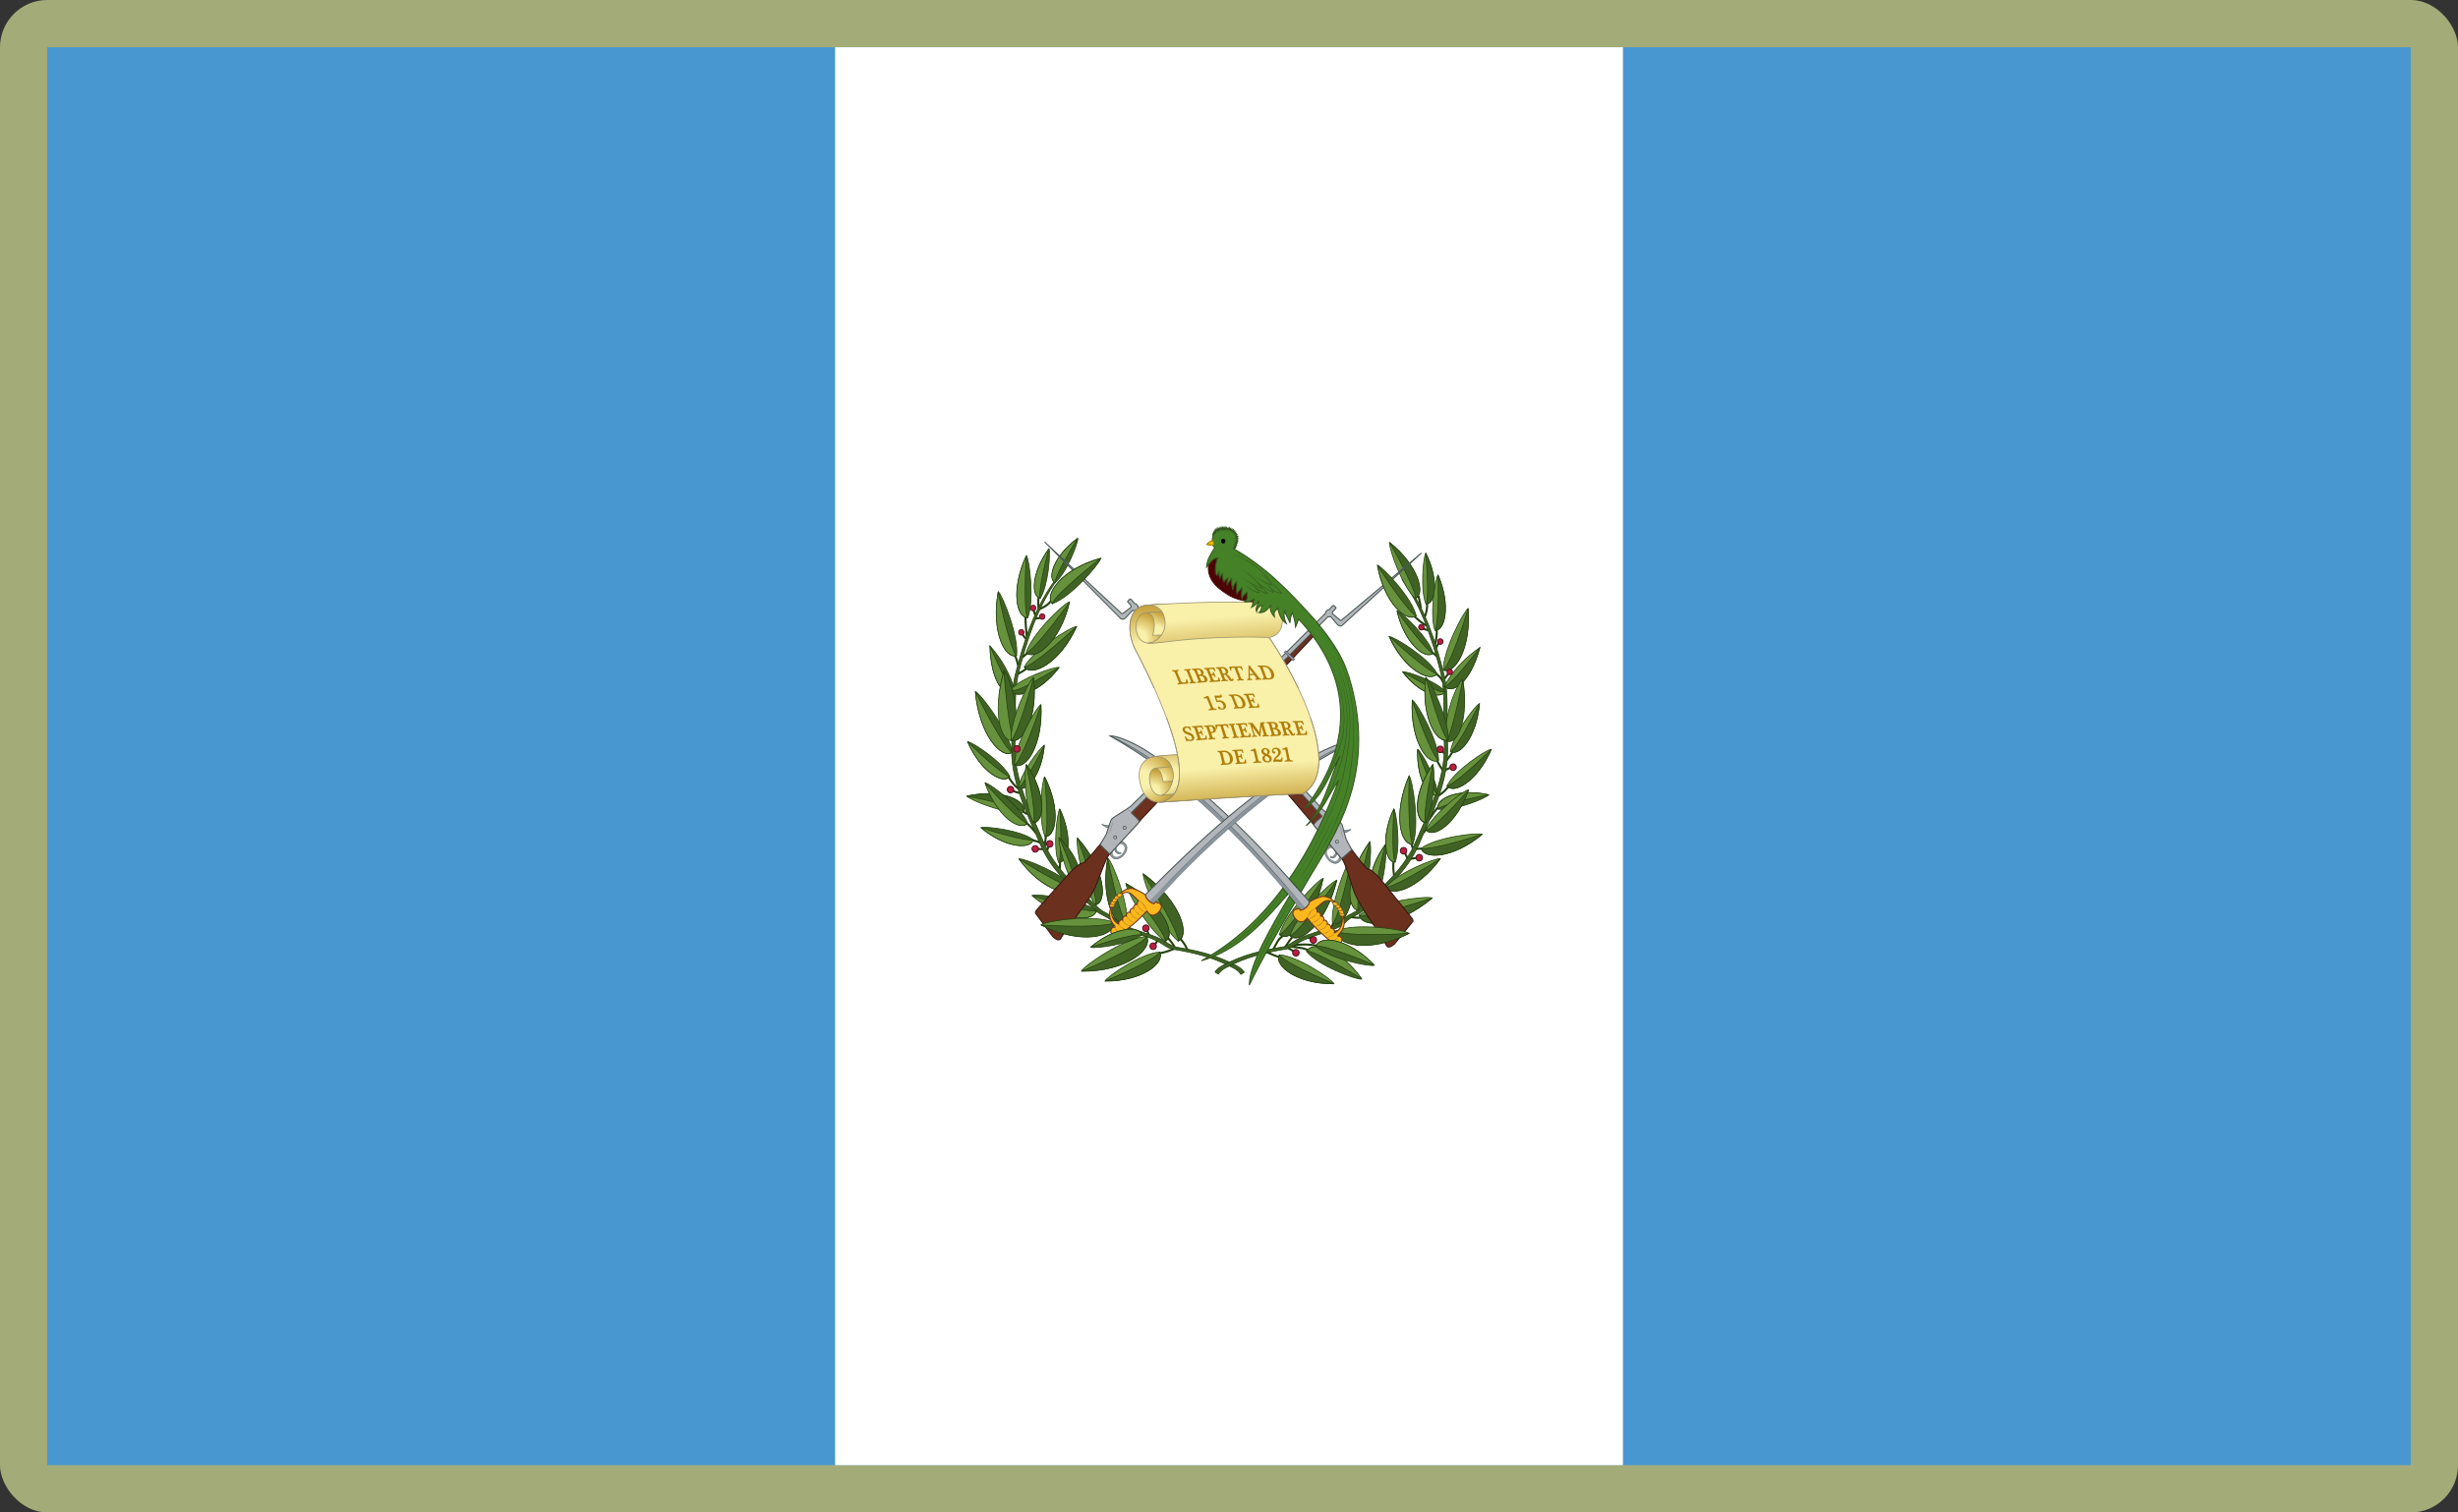 <?xml version="1.0" encoding="UTF-8"?>
<svg id="Layer_2" data-name="Layer 2" xmlns="http://www.w3.org/2000/svg" xmlns:xlink="http://www.w3.org/1999/xlink" viewBox="0 0 520 320">
  <rect x="0" y="0" width="520" height="320" fill="#333333" stroke="none"/>
  <defs>
    <style>
      .cls-1 {
        fill: #a3ab78;
      }

      .cls-1, .cls-2, .cls-3, .cls-4, .cls-5, .cls-6, .cls-7, .cls-8, .cls-9, .cls-10, .cls-11, .cls-12 {
        stroke-width: 0px;
      }

      .cls-13, .cls-14, .cls-15, .cls-16, .cls-17, .cls-18, .cls-19 {
        stroke-width: .22px;
      }

      .cls-13, .cls-20 {
        fill: #ba1f3e;
        stroke: #511124;
      }

      .cls-14, .cls-21 {
        stroke: #6c301e;
      }

      .cls-14, .cls-21, .cls-11 {
        fill: #fab81c;
      }

      .cls-22 {
        stroke-width: .44px;
      }

      .cls-22, .cls-23, .cls-24 {
        stroke: #24420e;
      }

      .cls-22, .cls-25 {
        fill: none;
      }

      .cls-26 {
        fill: url(#radial-gradient-4);
      }

      .cls-26, .cls-27, .cls-28, .cls-29, .cls-30, .cls-31, .cls-32, .cls-33, .cls-34, .cls-23, .cls-35, .cls-24, .cls-25 {
        stroke-width: .16px;
      }

      .cls-26, .cls-27, .cls-28, .cls-29, .cls-30, .cls-31, .cls-32, .cls-33, .cls-34, .cls-35 {
        stroke: #999270;
      }

      .cls-20 {
        stroke-width: .19px;
      }

      .cls-2, .cls-15 {
        fill: #448127;
      }

      .cls-27 {
        fill: url(#linear-gradient-2);
      }

      .cls-3 {
        fill: #a08307;
      }

      .cls-28 {
        fill: #f9f0aa;
      }

      .cls-29 {
        fill: url(#radial-gradient-5);
      }

      .cls-30 {
        fill: url(#linear-gradient-4);
      }

      .cls-4 {
        fill: #485654;
      }

      .cls-15 {
        stroke: #34541f;
      }

      .cls-16 {
        fill: url(#radial-gradient-6);
        stroke: #4c0505;
      }

      .cls-5 {
        fill: #34541f;
      }

      .cls-6, .cls-36 {
        fill: #8c959d;
      }

      .cls-17 {
        stroke: #351710;
        stroke-linejoin: round;
      }

      .cls-17, .cls-12 {
        fill: #6c301e;
      }

      .cls-7 {
        fill: #4997d0;
      }

      .cls-8 {
        fill: #fff;
      }

      .cls-31 {
        fill: url(#radial-gradient-3);
      }

      .cls-36, .cls-21 {
        stroke-width: .11px;
      }

      .cls-36, .cls-18, .cls-25 {
        stroke: #485654;
      }

      .cls-37 {
        stroke: #000;
        stroke-width: .1px;
      }

      .cls-32 {
        fill: url(#linear-gradient);
      }

      .cls-9 {
        fill: #b07e09;
      }

      .cls-10 {
        fill: url(#radial-gradient-7);
      }

      .cls-33 {
        fill: url(#radial-gradient-2);
      }

      .cls-18 {
        fill: #b2b6ba;
      }

      .cls-19 {
        fill: #eac102;
        stroke: #a08307;
      }

      .cls-34 {
        fill: url(#radial-gradient);
      }

      .cls-23 {
        fill: #406325;
      }

      .cls-35 {
        fill: url(#linear-gradient-3);
      }

      .cls-24 {
        fill: #67923d;
      }
    </style>
    <radialGradient id="radial-gradient" cx="246.26" cy="152.87" fx="246.26" fy="152.87" r="8.61" gradientTransform="translate(-6.95 322.37) scale(1.01 -1.03)" gradientUnits="userSpaceOnUse">
      <stop offset=".22" stop-color="#f9f0aa"/>
      <stop offset="1" stop-color="#b07e09"/>
    </radialGradient>
    <radialGradient id="radial-gradient-2" cx="248.41" cy="150.41" fx="248.41" fy="150.41" r="5.68" xlink:href="#radial-gradient"/>
    <radialGradient id="radial-gradient-3" cx="249.74" cy="152.68" fx="249.74" fy="152.68" r="5.09" xlink:href="#radial-gradient"/>
    <radialGradient id="radial-gradient-4" cx="251.97" cy="153.5" fx="251.97" fy="153.5" r="9.04" xlink:href="#radial-gradient"/>
    <linearGradient id="linear-gradient" x1="260.05" y1="178.44" x2="259.24" y2="192.61" gradientTransform="translate(-6.95 322.37) scale(1.01 -1.03)" gradientUnits="userSpaceOnUse">
      <stop offset=".22" stop-color="#b07e09" stop-opacity="0"/>
      <stop offset="1" stop-color="#b07e09"/>
    </linearGradient>
    <linearGradient id="linear-gradient-2" x1="264.85" y1="158.92" x2="266.09" y2="143.33" xlink:href="#linear-gradient"/>
    <radialGradient id="radial-gradient-5" cx="245.5" cy="181.99" fx="245.5" fy="181.99" r="6.78" xlink:href="#radial-gradient"/>
    <linearGradient id="linear-gradient-3" x1="248.4" y1="183.47" x2="250.39" y2="188.13" gradientTransform="translate(-6.95 322.37) scale(1.01 -1.03)" gradientUnits="userSpaceOnUse">
      <stop offset=".22" stop-color="#f9f0aa"/>
      <stop offset="1" stop-color="#b07e09"/>
    </linearGradient>
    <linearGradient id="linear-gradient-4" x1="259.74" y1="189.86" x2="261.11" y2="172.57" xlink:href="#linear-gradient-3"/>
    <radialGradient id="radial-gradient-6" cx="262.11" cy="201.31" fx="262.11" fy="201.31" r=".18" gradientTransform="translate(-6.95 322.37) scale(1.01 -1.03)" gradientUnits="userSpaceOnUse">
      <stop offset=".26" stop-color="#a50a0a"/>
      <stop offset="1" stop-color="#4c0505"/>
    </radialGradient>
    <radialGradient id="radial-gradient-7" cx="268" cy="203.83" fx="268" fy="203.83" r=".18" gradientTransform="translate(-6.7 329.91) scale(.99 -1.06)" gradientUnits="userSpaceOnUse">
      <stop offset="0" stop-color="#fff"/>
      <stop offset="1" stop-color="#fff" stop-opacity="0"/>
    </radialGradient>
  </defs>
  <g id="_500x300_Background" data-name="500x300 Background">
    <rect class="cls-1" width="520" height="320" rx="10" ry="10"/>
  </g>
  <g id="Guatemala">
    <g>
      <path class="cls-7" d="m10,10h500v300H10V10Z"/>
      <path class="cls-8" d="m176.67,10h166.67v300h-166.67V10Z"/>
      <g>
        <g>
          <path class="cls-22" d="m245.27,201.69c1.41-.22,2.22-.61,3.19-.96m1.17-2.18c.71.77,1.28,1.59,1.58,2.49m-4.29-2.73c.74.71,1.26,1.46,1.66,2.23m-26.19-73.48c-.55.86-1.63,1.47-2.52,1.84m-.18-.11c.02-.74-.12-1.63.03-2.36m-1.05,2.7l.36,1.09m1.07.5l-1.07.18m-2.09-.47c0,1.36.15,2.99.28,4.21m-.95-.52c.25.41.5.81.82,1.01m-2.42,3.48c.26.51.5,1.14.69,2.13m1.96-2.49c-.22.11-.64.5-1.02.83m.84,2.36c-.52.47-1.16.81-1.81,1.14m-2.01,21.74c.61,1.02,1.28,1.92,2.09,2.52m.31.91c-.68-.09-1.14-.29-1.56-.52m2.32,4.52l.89.52m-.23,1.87c.66.44,1.33,1.23,1.99,2.08m-.76,1.53c.73.16,1.32.34,1.71.57m-.56,1.3l1.12.04m.64-2.9l-.26,2.29m.54.86l.23-.88m2.48,3.22l-.08,1.74m20.71,15.01l-.61.86m-1.27-2.11l-.36-.99"/>
          <path class="cls-23" d="m263.23,205.7c-.42-.68-1.11-1.09-1.73-1.43-4.08-2.18-8.14-3.14-12.74-3.9-1.06-.18-2.13-1.2-3.22-1.71-2.62-1.27-5.54-1.77-8.09-3.07-.17-.08-.82-.47-1.11-.83-1.01-1.2-2.84-1.56-3.98-2.68-4.4-4.23-9.08-8.13-11.5-13.74-2.94-6.83-6.6-13.87-6.11-21.64.32-4.91-.4-9.87.79-14.55,1.76-6.94,4.01-13.8,8.14-19.54l-.69.44c-4.16,5.74-6.41,12.6-8.16,19.54-1.19,4.68-.47,9.64-.79,14.55-.49,7.77,3.17,14.81,6.11,21.67,2.42,5.59,7.12,9.48,11.5,13.74,1.14,1.09,2.97,1.45,3.98,2.68.3.34.96.75,1.11.83,2.55,1.3,5.47,1.79,8.09,3.04,1.09.55,2.15,1.53,3.22,1.72,4.6.75,8.66,1.74,12.74,3.9.64.34,1.31.75,1.73,1.43l.72-.44"/>
          <g>
            <path class="cls-24" d="m221.09,177.02c-1.48-3.39-.72-11.63-.1-12.66,3.5,7,2.34,12.77.1,12.66Zm24.22,24.42c-3.75.2-10.89,5-11.55,6.13,7.97.06,12.69-3.94,11.55-6.13Zm3.94-2.31c-3.62-2.93-7.49-12.73-7.41-14.26,7.98,5.83,10,13.06,7.41,14.26Z"/>
            <path class="cls-24" d="m246.59,199.16c-3.67-2.28-8.34-10.82-8.42-12.24,8.03,4.41,10.67,10.83,8.42,12.24Zm-8.22-3.65c.52-4.21-2.99-13.04-4.01-13.98-1.56,8.86,1.58,14.83,4.01,13.98Zm-14.43-13.06c-1.22-3.04-.32-10.4.25-11.3,2.92,6.29,1.72,11.42-.25,11.3Zm-7.24-41.34c1.9-3.58,9.71-8.45,11.09-8.57-3.58,7.84-9.53,10.67-11.09,8.57Z"/>
            <path class="cls-24" d="m217.08,138.12c1.14-3.92,7.86-10.37,9.17-10.78-1.97,8.43-7.22,12.47-9.17,10.78Zm14.69,53.34c-2.64-3.32-4.23-12.84-3.85-14.18,5.95,6.73,6.35,13.58,3.85,14.18Zm-15.13-19.62c-3.65.59-11.28-2.49-12.11-3.41,7.68-1.69,12.83,1.11,12.11,3.41Zm-1.17-5.21c.43-3,4.58-8.51,5.47-8.96-.59,6.43-3.93,10.01-5.47,8.96Zm27.11,31.5c-4.48.23-13.01,5.98-13.8,7.33,9.52.08,15.16-4.7,13.8-7.33Z"/>
          </g>
          <g>
            <path class="cls-23" d="m221.13,176.94c2.23.11,3.38-5.59-.14-12.58.64,6.63.64,12,.14,12.58Zm5.91,10.76c-2.36-2.94-10.24-6.09-11.47-5.99,4.69,6.5,10.5,8.12,11.47,5.99Zm-12.9-28.5c-.61-4.33-6.51-12.22-7.79-12.9.8,9.24,5.57,14.36,7.79,12.9Zm4.43,18.45c-2.64-1.98-10.02-2.88-11.06-2.54,5.35,4.47,10.68,4.55,11.06,2.54Zm-4.94-13.36c-1.52-3.06-7.82-7.25-8.92-7.37,2.91,6.66,7.69,9.11,8.92,7.37Zm1.44-25.58c.48-4.07-2.92-12.61-3.88-13.54-1.51,8.57,1.54,14.35,3.88,13.54Zm2.36-8.03c1.4-3.49.4-12.07-.28-13.14-3.38,7.27-2.02,13.26.28,13.14h0Zm2.65-4.12c1.66-2.57,2.2-9.51,1.84-10.48-3.82,5.23-3.68,10.19-1.84,10.48Zm3.14-3.3c2.33-1.87,4.87-8.34,4.8-9.38-5.14,3.74-6.46,8.52-4.8,9.38h0Zm-8.48,23.24c.06.47-.52-4.4-5.31-9.85.22,7.97,3.3,10.99,5.31,9.85Zm17.2,46.15c-3.26-2.45-12.35-3.62-13.61-3.19,6.64,5.57,13.14,5.68,13.61,3.19Zm6.38,2.82c-2.4.86-5.52-5.07-3.98-13.93,1.48,7.51,3.26,13.48,3.98,13.93Zm7.03,6c1.12,2.2-3.54,6.15-11.51,6.09,6.31-2.63,11.22-5.31,11.51-6.09Zm3.9-2.4c2.57-1.21.58-8.36-7.4-14.19,4.54,7.11,7.64,13.24,7.4,14.19Zm-2.68.04c2.26-1.43-.36-7.77-8.39-12.18,4.97,6.02,8.5,11.28,8.39,12.18Zm-22.6-16.67c1.97.12,3.15-4.98.25-11.26.38,5.9.22,10.75-.25,11.26Zm-7.27-41.29c1.56,2.1,7.42-.7,11.01-8.57-5.37,5.02-10.15,8.64-11.01,8.57Zm.44-3.02c1.94,1.69,7.15-2.31,9.12-10.75-4.28,6.05-8.26,10.62-9.12,10.75Zm14.64,53.31c2.5-.61,2.09-7.42-3.83-14.13,2.65,7.22,4.23,13.32,3.83,14.13Zm-15.25-19.62c.74-2.28-4.38-5.04-12.04-3.37,6.48,1.18,11.64,2.71,12.04,3.37Zm-1.02-5.17c1.53,1.02,4.85-2.51,5.43-8.94-2.47,4.94-4.84,8.75-5.43,8.94Zm27.04,31.57c1.36,2.62-4.2,7.35-13.75,7.28,7.54-3.14,13.41-6.34,13.75-7.28Z"/>
            <path class="cls-23" d="m217.41,174.15c-1.4-3.37-7.82-8.32-8.97-8.52,2.61,7.34,7.53,10.3,8.97,8.52Z"/>
          </g>
          <g>
            <path class="cls-24" d="m213.74,145.97c2.15-2.51,9.23-4.91,10.35-4.77-4.25,5.6-9.48,6.73-10.35,4.77Zm13.24,41.75c-.95,2.11-6.71.49-11.43-6,5.75,3.67,10.69,6.19,11.43,6Zm-12.88-28.54c-2.22,1.47-6.93-3.63-7.76-12.85,3.5,7.1,6.89,12.58,7.76,12.85Zm4.45,18.48c-.41,2.01-5.65,1.93-11.02-2.54,5.67,1.83,10.43,2.87,11.02,2.54Zm-4.99-13.42c-1.23,1.74-5.96-.68-8.88-7.35,4.33,4.29,8.18,7.39,8.88,7.35Zm1.46-25.58c-2.34.84-5.37-4.88-3.85-13.45,1.41,7.26,3.13,13.01,3.85,13.45Zm2.36-8c-2.27.12-3.63-5.82-.25-13.09-.43,6.89-.27,12.5.25,13.09Zm2.66-4.13c-1.83-.28-1.96-5.19,1.86-10.42-1.45,5.37-2.19,9.88-1.86,10.42Zm3.16-3.27c-1.66-.88-.37-5.61,4.77-9.33-2.92,4.65-4.92,8.7-4.77,9.33Z"/>
            <path class="cls-24" d="m214.71,146.5c-2.01,1.13-5.06-1.88-5.28-9.86,2.69,6.29,4.54,9.58,5.28,9.86Zm17.2,46.16c-.47,2.49-6.94,2.37-13.56-3.17,6.96,2.3,12.81,3.6,13.56,3.17Zm-4.32-5.1c-2.12-2.34-3.78-9.33-3.56-10.35,4.76,4.7,5.4,9.77,3.56,10.35Zm-8.92-13.45c-1.89-3.11-2.05-11.25-1.54-12.35,4.36,6.35,3.83,12.15,1.54,12.35Zm-1.39.05c-1.45,1.78-6.3-1.16-8.91-8.52,4.3,4.9,8.17,8.51,8.91,8.52Z"/>
          </g>
          <g>
            <path class="cls-23" d="m213.71,146.01c.85,1.95,6.05.82,10.3-4.78-6.32,3.65-8.83,5.24-10.3,4.78Zm4.93,28.01c2.29-.2,2.82-5.94-1.55-12.29,1.41,6.38,2,11.66,1.55,12.29Zm8.96,13.51c1.83-.58,1.19-5.62-3.55-10.32,2.33,5.23,3.81,9.69,3.55,10.32Z"/>
            <path class="cls-23" d="m214.7,155.58c1.09-4.51-.9-12.16-2.27-13.75-2.49,8.3-.13,14.31,2.27,13.75Z"/>
          </g>
          <g>
            <g>
              <path class="cls-24" d="m214.54,156.65c-3.11.72-4.57-6.47-2.16-14.57.57,7.29,1.5,14.07,2.16,14.57Z"/>
              <path class="cls-24" d="m213.9,156.62c-.29-4.05,3.66-12.42,4.71-13.29,1.06,8.5-2.36,14.15-4.71,13.29Z"/>
            </g>
            <path class="cls-23" d="m213.96,156.57c2.33.88,5.73-4.71,4.67-13.22-1.85,7.14-3.93,12.79-4.67,13.22Z"/>
            <path class="cls-24" d="m214.64,161.76c0-4.09,4.47-11.96,5.58-12.71.44,8.7-3.34,13.9-5.58,12.71Z"/>
            <path class="cls-23" d="m214.69,161.84c2.23,1.19,5.97-3.96,5.53-12.66-2.33,6.92-4.78,12.32-5.53,12.66Z"/>
          </g>
          <g>
            <g>
              <ellipse class="cls-20" cx="216.07" cy="133.79" rx=".57" ry=".58"/>
              <ellipse class="cls-20" cx="220.49" cy="130.45" rx=".57" ry=".58"/>
              <ellipse class="cls-20" cx="218.57" cy="128.64" rx=".57" ry=".58"/>
            </g>
            <g>
              <ellipse class="cls-13" cx="213.78" cy="167.06" rx=".67" ry=".69"/>
              <ellipse class="cls-13" cx="215.12" cy="158.46" rx=".67" ry=".69"/>
              <ellipse class="cls-13" cx="222.08" cy="178.54" rx=".67" ry=".69"/>
              <ellipse class="cls-13" cx="219.01" cy="179.6" rx=".67" ry=".69"/>
              <ellipse class="cls-13" cx="242.41" cy="196.39" rx=".67" ry=".69"/>
              <ellipse class="cls-13" cx="243.95" cy="200.2" rx=".67" ry=".69"/>
            </g>
          </g>
          <g>
            <path class="cls-22" d="m302.86,137.93c.33.33.62.43,1.21,1.02m-3.5-10.19c-.02-.74-.33-1.94-.48-2.68m1.82,1.6c.03,1.05-.12,2.05-.56,2.96m-2.2-.29c.93.85,1.85,1.66,2.78,2.09"/>
            <path class="cls-22" d="m303.95,133.11c.06,1.07-.08,2.13-.36,3.2m.17.81l.69-1.22m-.98,6.58c.74.16,1.48,1.05,1.85,1.87m.25-.7l.87-1.18m.9,16.53c-.4.7-.84,1.31-1.3,1.87m-2.09-.04c.42.78.82,1.59,1.37,2.17m1.3,3.16c-.69.95-1.46,1.7-2.34,2.17m.07,2.42c-.58.4-1.28,1.59-1.95,2.54m4.46-10.86l-1.12.47m-.74-4.03l.66.6m-4.91,20.12c-.44-.06-.77,0-1.12.04m-1.05-1.04l.32.88m-4.08,2.76c-.14,1-.04,2.01.11,3.01m2.27-4.85l.54,1.21m2.02-.11l-1.33.22m-16.3,13.6l-.48.94m6.28-2.11c-.79.1-1.47-.02-2.16-.11m-2.89,3.2c-.51-.2-1.02-.37-1.55-.51m-7.79,1.43c-.48.42-1.05,1.31-1.62,2.2m-.29-2.46c-1.29.67-1.68,2-2.34,3.12m1.48,1.54c-.82-.25-1.8-.66-2.81-1.1m8.86-.37c-1.23-.65-2.51-.58-3.77-.79m5.68-.18c-1.92-.38-3.7-.33-5.43-.07m4.11-1.4l-.74-.31m-2.92,2.96l-1.23-.7m30.61-26.47c-.66.44-1.33,1.23-1.99,2.08m.96-42.84l-1.14-.39"/>
          </g>
          <g>
            <path class="cls-23" d="m257.04,205.65c.42-.68,1.11-1.09,1.73-1.43,4.08-2.18,8.14-3.14,12.74-3.9,1.06-.18,2.13-1.2,3.22-1.71,2.62-1.27,5.54-1.77,8.09-3.07.17-.08.82-.47,1.11-.83,1.01-1.2,2.84-1.56,3.98-2.68,4.4-4.23,9.08-8.13,11.5-13.74,2.94-6.83,6.6-13.87,6.11-21.64-.32-4.91.4-9.87-.79-14.55-1.76-6.94-4.01-13.8-8.14-19.54l.69.44c4.16,5.74,6.41,12.6,8.16,19.54,1.19,4.68.47,9.64.79,14.55.49,7.77-3.17,14.81-6.11,21.67-2.42,5.59-7.12,9.48-11.5,13.74-1.14,1.09-2.97,1.45-3.98,2.68-.3.34-.96.75-1.11.83-2.55,1.3-5.47,1.79-8.09,3.04-1.09.55-2.15,1.53-3.22,1.72-4.6.75-8.66,1.74-12.74,3.9-.64.34-1.31.75-1.73,1.43l-.72-.44"/>
            <path class="cls-23" d="m298.9,178.62c1.45-3.99,0-13.36-.79-14.5-3.51,8.27-1.76,14.8.79,14.5Zm-3.76,3.79c1.22-3.04.32-10.4-.25-11.3-2.92,6.29-1.72,11.42.25,11.3Zm8.88-39.89c-1.74-3.28-8.91-7.76-10.17-7.86,3.28,7.19,8.74,9.79,10.17,7.86Zm-.84-4.31c-.95-3.26-6.55-8.64-7.64-8.98,1.64,7.03,6.02,10.39,7.64,8.98Zm2.5,8.05c-1.87-2.18-8.01-4.27-8.99-4.14,3.69,4.86,8.23,5.85,8.99,4.14Zm-1.48,24.93c3.24.52,10.01-2.21,10.75-3.03-6.81-1.5-11.39.99-10.75,3.03Zm-.08-3.03c-.02-3.03-3.38-9.07-4.2-9.65-.29,6.45,2.54,10.47,4.2,9.65Zm.22-7.36c0-4.09-4.47-11.96-5.58-12.71-.44,8.69,3.34,13.9,5.58,12.71Zm-27.94,40.5c2.36,2.96,10.38,5.99,11.67,5.87-4.65-6.58-10.6-8.1-11.67-5.87Z"/>
          </g>
          <g>
            <path class="cls-24" d="m298.86,178.53c-2.55.3-4.27-6.15-.74-14.41-.26,7.64.13,13.79.74,14.41Zm-28.19,23.49c3.75.2,10.89,5,11.55,6.13-7.97.06-12.69-3.94-11.55-6.13Z"/>
            <path class="cls-24" d="m270.66,197.75c1.11-4.29,7.93-11.41,9.25-11.92-1.9,9.22-7.26,13.74-9.25,11.92h0Zm11.24-2.28c-.52-4.21,2.99-13.04,4.01-13.98,1.56,8.86-1.58,14.84-4.01,13.98Zm11.34-7.82c2.36-2.94,10.24-6.09,11.47-5.99-4.69,6.5-10.5,8.12-11.47,5.99Zm13.62-28.66c.48-3.41,5.13-9.62,6.13-10.15-.63,7.27-4.39,11.31-6.13,10.15Zm-6.17,20.48c3.07-2.31,11.68-3.35,12.89-2.96-6.24,5.21-12.44,5.3-12.89,2.96Zm5.42-13.19c1.6-3.22,8.22-7.62,9.38-7.75-3.06,7-8.08,9.58-9.38,7.75Zm-.78-24.51c-.05-4.1,4.22-12.23,5.26-13.04.62,8.68-3.02,14.1-5.26,13.04h0Zm-3.66-13.95c-1.23-2.84-.58-9.91-.05-10.8,2.93,5.9,1.94,10.85.05,10.8Zm-2.23-1.17c-2.79-2.52-5.62-10.63-5.5-11.89,6.21,4.98,7.6,10.95,5.5,11.89Zm6.14,18.58c-.17.44,1.56-4.14,7.51-8.24-2.12,7.68-5.83,9.83-7.51,8.24Zm-18.01,48.37c3.7-2.78,14.01-4.11,15.44-3.62-7.53,6.32-14.91,6.44-15.44,3.62Zm7.57-11.21c-1.97.12-3.15-4.98-.25-11.26-.38,5.9-.22,10.75.25,11.26Zm8.9-39.85c-1.43,1.92-6.81-.65-10.1-7.86,4.93,4.61,9.32,7.93,10.1,7.86Zm-.9-4.34c-1.62,1.41-5.96-1.93-7.6-8.96,3.56,5.04,6.89,8.85,7.6,8.96Zm2.58,8.09c-.74,1.69-5.25.71-8.94-4.15,5.49,3.17,7.66,4.55,8.94,4.15Zm-1.42,24.86c-.66-2.03,3.89-4.47,10.69-2.99-5.75,1.05-10.34,2.41-10.69,2.99Zm-.21-3.01c-1.66.79-4.46-3.17-4.17-9.62,1.77,5.24,3.61,9.35,4.17,9.62Zm.22-7.27c-2.23,1.19-5.97-3.96-5.53-12.66,2.33,6.92,4.78,12.32,5.53,12.66Zm-27.83,40.39c1.07-2.23,6.95-.74,11.61,5.86-5.81-3.63-10.82-6.08-11.61-5.86Z"/>
          </g>
          <g>
            <path class="cls-23" d="m281.95,195.42c2.4.86,5.52-5.07,3.98-13.93-1.48,7.51-3.27,13.49-3.98,13.93Z"/>
            <path class="cls-23" d="m287.38,192.6c2.29-3.58,2.93-13.21,2.42-14.51-5.25,7.31-4.97,14.16-2.42,14.51Zm-16.74,9.44c-1.12,2.2,3.54,6.15,11.51,6.09-6.31-2.63-11.22-5.3-11.51-6.09Zm.08-4.33c2,1.8,7.29-2.66,9.2-11.88-4.29,6.68-8.31,11.73-9.2,11.88h0Zm22.56-10.03c.95,2.11,6.71.49,11.43-6-5.75,3.67-10.69,6.19-11.43,6Zm13.6-28.69c1.74,1.16,5.46-2.85,6.11-10.12-2.75,5.59-5.42,9.9-6.11,10.12Zm-6.17,20.5c.47,2.34,6.58,2.25,12.84-2.96-6.6,2.14-12.15,3.34-12.84,2.96Zm5.47-13.26c1.3,1.83,6.27-.72,9.33-7.72-4.55,4.5-8.6,7.77-9.33,7.72Zm-.8-24.51c2.24,1.08,5.84-4.28,5.23-12.96-2.15,7.06-4.47,12.6-5.23,12.96Zm-3.68-13.92c1.87.05,2.86-4.86-.07-10.76.5,5.65.48,10.27.07,10.76Zm-2.23-1.21c2.1-.94.7-6.84-5.5-11.82,3.42,5.93,5.73,11.07,5.5,11.82Zm6.13,18.65c1.68,1.6,5.36-.57,7.48-8.25-4.12,5.43-6.7,8.16-7.48,8.25Zm-18.01,48.37c.53,2.82,7.88,2.69,15.39-3.6-7.89,2.61-14.53,4.09-15.39,3.6Zm3.64-4.16c1.73-2.65,2.26-9.83,1.88-10.8-3.96,5.42-3.78,10.53-1.88,10.8Zm10.35-15.39c1.89-3.11,2.05-11.25,1.54-12.35-4.37,6.35-3.83,12.15-1.54,12.35Z"/>
          </g>
          <path class="cls-24" d="m287.36,192.58c-2.55-.34-2.82-7.16,2.4-14.46-1.92,7.45-2.89,13.69-2.4,14.46Zm18.57-36.76c-.5-4.18,2.1-10.84,3.5-12.12,1.36,7.74-1.41,12.89-3.5,12.12Zm-14.71,33.62c-1.9-.27-2.06-5.36,1.87-10.76-1.47,5.55-2.23,10.19-1.87,10.76Zm12.34-56.08c-1.14-3.16.02-10.78.65-11.71,2.79,6.59,1.39,11.9-.65,11.71Zm-30.68,64.64c1.31-4.35,8.55-11.34,9.93-11.79-2.29,9.37-7.96,13.74-9.93,11.79Zm28.8-22.38c1.4-3.37,7.82-8.32,8.97-8.52-2.61,7.34-7.53,10.3-8.97,8.52Zm-.06-1.63c-2.29-.2-2.82-5.94,1.55-12.29-1.41,6.38-2,11.66-1.55,12.29Z"/>
          <g>
            <path class="cls-23" d="m305.95,156.8c2.72.99,4.8-5.32,3.49-12.87-1.28,6.49-2.84,12.49-3.49,12.87Z"/>
            <path class="cls-23" d="m306.36,156.58c.29-4.05-3.66-12.42-4.71-13.29-1.06,8.5,2.36,14.15,4.71,13.29Zm-2.76-23.25c2.03.18,3.42-5.08.63-11.67.17,6.16-.15,11.16-.63,11.67Zm-30.66,64.62c2,1.95,7.59-2.38,9.88-11.75-4.67,6.65-8.96,11.63-9.88,11.75h0Zm28.86-22.32c1.44,1.78,6.3-1.16,8.91-8.52-4.3,4.9-8.17,8.51-8.91,8.52Z"/>
          </g>
          <path class="cls-24" d="m306.3,156.52c-2.33.88-5.73-4.71-4.67-13.22,1.85,7.14,3.93,12.79,4.67,13.22Z"/>
          <g>
            <ellipse class="cls-13" cx="304.7" cy="135.74" rx=".57" ry=".58"/>
            <ellipse class="cls-13" cx="306.7" cy="142.15" rx=".57" ry=".58"/>
            <ellipse class="cls-13" cx="307.41" cy="162.32" rx=".67" ry=".69"/>
            <ellipse class="cls-13" cx="304.71" cy="158.55" rx=".67" ry=".69"/>
            <ellipse class="cls-13" cx="296.93" cy="180" rx=".67" ry=".69"/>
            <ellipse class="cls-13" cx="300.25" cy="181.47" rx=".67" ry=".69"/>
            <ellipse class="cls-13" cx="277.85" cy="198.88" rx=".67" ry=".69"/>
            <ellipse class="cls-13" cx="274.15" cy="201.59" rx=".67" ry=".69"/>
            <ellipse class="cls-13" cx="300.7" cy="132.7" rx=".57" ry=".58"/>
          </g>
        </g>
        <g id="N">
          <path class="cls-36" d="m235.83,179.52c-.07.57.44,1.26,1.12,1.11.2-.04.33-.31.07-.26-.22.06-.46-.04-.63-.2-.32-.3-.35-.73-.21-1.03l-.35.38h0s0,0,0,0Z"/>
          <g>
            <path class="cls-6" d="m237.41,180.63c-.54.63-1.36.9-1.81.45-.3-.3-.41-.65-.25-1.03l-.59.66s.38.7.9.95c.65.3,1.57-.15,2.12-.84.39-.49.82-1.31.51-1.94-.19-.39-.65-.77-1.04-.91l-.54.59c.27-.13.61-.07.9.17.67.56.28,1.34-.2,1.91h0s0,0,0,0Z"/>
            <path class="cls-4" d="m237.41,180.63c-.17.21-.38.39-.61.51s-.51.21-.78.17c-.14-.02-.27-.07-.38-.16-.11-.09-.2-.19-.27-.31-.07-.12-.12-.26-.13-.4-.01-.14.02-.28.07-.41l.06.04-.59.67v-.05c.15.26.34.5.56.7.11.1.23.18.37.24s.28.08.42.07c.29,0,.57-.11.83-.26.26-.15.49-.34.69-.56.2-.22.36-.48.49-.75.13-.27.22-.56.2-.86-.01-.15-.05-.29-.12-.42s-.16-.25-.26-.35c-.21-.21-.45-.39-.72-.5h.05s-.55.58-.55.58l-.04-.06c.12-.06.26-.08.4-.06.13.02.26.06.38.13.23.14.42.35.49.62s0,.54-.11.78c-.11.24-.27.45-.44.65h0s0,0,0,0Zm0,0c.17-.2.31-.42.42-.66s.16-.51.09-.76-.26-.44-.48-.57-.49-.16-.71-.05l-.04-.06.54-.6.02-.02h.03c.29.12.55.31.76.53.11.11.21.23.28.37s.12.3.13.46c.02.32-.07.63-.2.91-.13.28-.3.54-.51.78-.21.23-.45.43-.72.58-.27.15-.57.26-.88.27-.16,0-.31-.02-.46-.08s-.28-.15-.39-.25c-.23-.21-.42-.46-.57-.73l-.02-.03.02-.02.6-.66.06.04c-.05.12-.08.25-.07.38s.05.26.11.37.15.22.25.3.22.14.35.16c.26.04.52-.03.76-.15s.45-.29.63-.49h0Z"/>
          </g>
          <path class="cls-17" d="m278.61,132.7l-21.2,21.26c-1.61,1.63-20.05,19.57-21.71,21.19l-2.41,2.88c-1.12,1.24-2.34,2.87-3.8,4.32-.26.33-.6.21-.92.4-.96.56-1.95,1.54-2.67,2.35l-6.45,7.27c-.42.46-.53.74-.25,1.01l3.5,4.76c.65.65,1.4.99,1.69.44,1.66-2.93,5.79-7.4,7.35-10.94.93-2.11,2.1-5.95,2.94-6.88,1.02-1.16,3.79-4.16,6.24-6.84l.49-.54.5-.55,37.25-39.58c-.41-.42-.15-.17-.55-.56h0Z"/>
          <path class="cls-36" d="m234.59,175.13c-.65.02-1.07-.38-1.5-.75.62.19,1.24.43,1.82.18l-.32.57h0Z"/>
          <path class="cls-18" d="m300.7,117.02l-16.8,14.11c-.16.2-.33.14-.49,0l-1.53-1.3s0-.04,0-.06c0-.09-.02-.17-.04-.25l.75-.78c.09-.12.06-.17-.06-.29l-.31-.32c-.12-.09-.22-.02-.34.1l-.76.79c-.39.02-.7.34-.71.73l-29.02,28.98-11.92,11.59c-.43.56-2.27,1.56-3.48,2.37-.43.29-.8.55-.96.83l-.97,2.92c-.31.64-1.28,2.15-1.33,2.26l2.04,2.01c.96-1.09,3.53-3.83,5.87-6.38.19-.21.2-.23.44-.52-.22-.32-.47-.61-.74-.89-.21-.2-.44-.41-.63-.59-.13-.11-.25-.21-.33-.29s.13-.24.22-.35l41.35-41.21c.07.02.14.03.21.03.12,0,.23-.03.33-.08l1.47,1.73c.35.35.64.34.92.21l16.83-15.36h0Z"/>
          <path class="cls-4" d="m234.09,176.35c.11.02.21.02.32.02.11,0,.21-.04.3-.09h0s.38-1.27.38-1.27l.4-1.27h0c-.1-.11-.23-.21-.39-.25.16.03.3.13.41.25h0s0,.01,0,.01l-.37,1.28-.4,1.27h0s0,.01,0,.01c-.1.05-.21.07-.32.08-.11,0-.22-.01-.32-.04h0Z"/>
          <g>
            <ellipse class="cls-25" cx="237.91" cy="175.14" rx=".33" ry=".33"/>
            <ellipse class="cls-25" cx="235.93" cy="177.15" rx=".33" ry=".33"/>
          </g>
          <path class="cls-4" d="m239.38,172.04c-.17-.13-.32-.27-.48-.42l-.44-.46c.17.13.33.27.48.42l.44.46Z"/>
          <path class="cls-36" d="m271.71,137.98l1.84,1.83.34-.32-1.84-1.83-.34.31Z"/>
        </g>
        <g id="N-2" data-name="N">
          <path class="cls-36" d="m282.82,180.46c.04.58-.51,1.23-1.18,1.06-.2-.05-.31-.33-.06-.27.22.07.47-.01.64-.17.33-.29.38-.71.26-1.02l.33.4h0s0,0,0,0Z"/>
          <g>
            <path class="cls-6" d="m281.19,181.49c.51.65,1.31.97,1.79.54.32-.29.44-.63.3-1.01l.56.69s-.41.68-.95.9c-.66.26-1.56-.23-2.08-.95-.37-.51-.76-1.35-.42-1.97.21-.38.69-.73,1.08-.86l.51.62c-.26-.14-.6-.1-.9.12-.7.52-.35,1.33.11,1.92h0s0,0,0,0Z"/>
            <path class="cls-4" d="m281.19,181.49c.16.21.36.4.59.54s.49.24.77.21c.14-.01.27-.06.38-.14.11-.08.2-.18.28-.3.08-.12.13-.25.15-.39.02-.14,0-.29-.05-.42l-.07.04.55.7v-.05c-.16.25-.36.49-.59.67-.12.09-.24.17-.38.22s-.28.06-.42.05c-.29-.02-.57-.14-.82-.3-.25-.16-.47-.36-.66-.59-.19-.23-.34-.49-.46-.77-.11-.28-.19-.57-.16-.87.02-.15.06-.29.14-.41s.17-.24.28-.34c.22-.2.47-.37.75-.46h-.05s.52.6.52.6l.05-.06c-.12-.06-.26-.09-.39-.08-.13,0-.26.05-.38.11-.23.13-.44.33-.52.59s-.03.54.07.78c.1.25.25.47.41.67h0s0,0,0,0Zm0,0c-.16-.21-.29-.44-.39-.68s-.13-.51-.05-.76.28-.43.5-.55.5-.14.71-.02l.05-.06-.51-.62-.02-.02h-.03c-.3.11-.56.28-.79.49-.11.11-.22.22-.3.36s-.14.29-.15.45c-.04.32.04.64.16.92.12.29.28.56.47.8.19.24.43.45.69.62.26.16.56.29.87.31.16.01.32,0,.47-.06s.28-.14.4-.23c.24-.2.44-.44.6-.7l.02-.03-.02-.03-.57-.69-.07.04c.05.12.07.25.06.38s-.06.25-.13.36-.16.21-.26.29-.23.12-.35.14c-.26.03-.52-.05-.75-.19s-.43-.31-.6-.52h0Z"/>
          </g>
          <path class="cls-17" d="m242.37,131.54l20.14,22.3c1.53,1.71,19.08,20.56,20.65,22.26l2.27,3c1.06,1.3,2.2,2.98,3.59,4.51.24.35.59.24.9.44.93.61,1.88,1.64,2.55,2.48l6.09,7.58c.39.48.49.77.2,1.02l-3.73,4.58c-.68.62-1.44.92-1.71.35-1.52-3.01-5.42-7.69-6.81-11.3-.83-2.16-1.81-6.05-2.6-7.02-.97-1.21-3.58-4.35-5.9-7.14l-.46-.56-.47-.57-35.28-41.41c.43-.4.16-.16.58-.53h0Z"/>
          <path class="cls-36" d="m284.28,176.14c.65.06,1.09-.33,1.54-.68-.63.15-1.26.37-1.83.09l.29.59h0Z"/>
          <path class="cls-18" d="m221.08,114.76l16.09,14.94c.15.21.32.16.49.02l1.59-1.22s0-.04,0-.06c0-.09.03-.17.06-.25l-.71-.82c-.09-.12-.06-.17.08-.29l.33-.31c.12-.09.22,0,.33.11l.72.83c.39.04.69.37.68.77l27.57,30.41,11.34,12.18c.4.58,2.19,1.68,3.36,2.55.42.31.78.59.92.88l.83,2.97c.28.66,1.18,2.22,1.22,2.32l-2.14,1.9c-.91-1.14-3.34-4-5.55-6.67-.18-.21-.19-.24-.41-.54.24-.3.5-.59.78-.85.22-.19.46-.39.66-.55.13-.11.26-.2.35-.28s-.11-.24-.21-.36l-39.29-43.25c-.07.02-.14.02-.21.02-.12,0-.23-.04-.33-.1l-1.55,1.65c-.36.33-.65.31-.93.17l-16.06-16.19h0Z"/>
          <path class="cls-4" d="m284.72,177.39c-.11.01-.21.01-.32,0-.11-.01-.21-.05-.3-.1h0s-.31-1.29-.31-1.29l-.34-1.29h0c.11-.1.24-.2.4-.23-.16.02-.3.12-.42.23h0s0,.01,0,.01l.31,1.3.34,1.29h0s0,.01,0,.01c.1.05.2.08.31.09.11,0,.22,0,.32-.02h0Z"/>
          <g>
            <ellipse class="cls-25" cx="280.96" cy="175.98" rx=".33" ry=".33"/>
            <ellipse class="cls-25" cx="282.84" cy="178.09" rx=".33" ry=".33"/>
          </g>
          <path class="cls-4" d="m279.64,172.81c.17-.12.34-.25.5-.39l.46-.44c-.17.12-.34.25-.5.39l-.46.44Z"/>
          <path class="cls-36" d="m249.01,137.16l-1.93,1.74-.32-.33,1.93-1.74.32.33Z"/>
        </g>
        <g>
          <path class="cls-24" d="m235.66,195.17c-4.15-1.79-14.2-.36-15.43.5,8.6,4.31,15.6,2.46,15.43-.5Zm47.02,1.79c4.15-1.79,14.2-.36,15.43.5-8.6,4.29-15.6,2.46-15.43-.5Z"/>
          <path class="cls-23" d="m235.58,195.23c.17,2.96-6.76,4.78-15.36.49,8.08.5,14.68.2,15.36-.49Zm47.18,1.77c-.17,2.96,6.76,4.78,15.36.49-8.08.5-14.68.22-15.36-.49Z"/>
        </g>
        <g id="O">
          <path class="cls-18" d="m275.05,192.28c-10.95-16.2-27.46-29.38-40.2-36.58,1.88-.09,6.05,2.09,7.75,3.2,12.65,8.3,23.4,19.26,34.68,32.19-.66.67-1.1,1.07-1.82,1.64l-.42-.45h0Z"/>
          <path class="cls-6" d="m276.14,192.15l-.77.75c-12.15-15.94-29.1-31.18-40.5-37.19,15.89,7.45,29.26,22.47,41.22,36.4l.04.05h0Z"/>
          <path class="cls-4" d="m276.14,192.15l-.76.75h0s0,0,0,0c-2.81-3.67-5.8-7.2-8.91-10.62s-6.34-6.71-9.7-9.87-6.84-6.18-10.46-9.02c-1.81-1.42-3.67-2.78-5.57-4.07s-3.85-2.5-5.88-3.57l.05-.11c4.17,1.96,8.1,4.41,11.82,7.15s7.22,5.76,10.58,8.95,6.56,6.53,9.68,9.95,6.14,6.94,9.16,10.45h0Zm0,0l-9.2-10.41c-3.12-3.42-6.33-6.76-9.69-9.93-3.36-3.18-6.87-6.2-10.58-8.93-3.72-2.73-7.65-5.17-11.81-7.12l.05-.11c2.03,1.08,3.98,2.3,5.89,3.59s3.75,2.66,5.57,4.08c3.63,2.84,7.1,5.87,10.46,9.04,3.35,3.17,6.59,6.46,9.69,9.88,3.1,3.42,6.07,6.97,8.87,10.65h0l.77-.75h0Z"/>
          <g>
            <g>
              <path class="cls-14" d="m279.81,189.63c-1.04.27-1.97.67-2.78,1.2-.12.75-1.03,1.59-1.89,1.78l-.31-.41s-.05-.04-.09-.02l-.3.18c-.32-.05-.71.11-.88.53-.2.52.2,1.21.65,1.66.49.39.73.58,1.3.49.57-.12.89-.65,1.02-.82,1.96,2.42,3.44,3.73,5.93,5.72,1.11,0,1.7-.7,1.33-1.51-.12-.27-.44-.45-.7-.35.02-.08.01-.16,0-.24,1.3-1.22,1.86-2.74.48-5.31-1.17-2.17-2.49-2.9-3.74-2.89h0,0Zm3.3,2.44c.23.4.37.74.54,1.1.78,1.61.1,3.55-1.23,4.15-.06,0-.04-.01-.11.01.22-.37-.44-1.16-.77-.88.16-.41-.35-1.09-.77-.91.22-.38-.28-1.03-.75-.82.24-.41-.17-1-.66-.9.15-.44-.22-.94-.71-.86.04-.39-.08-.6-.27-.78.59-.46,1.24-1.16,1.82-1.47,1.44-.63,2.33.58,2.92,1.35h0Z"/>
              <g>
                <path class="cls-21" d="m283.71,193.78c-.27-.14-.4-.41-.31-.59s.37-.23.64-.1.42.4.33.59-.39.24-.67.11h0Z"/>
                <path class="cls-21" d="m283.55,193.23c-.27-.14-.4-.41-.31-.59s.37-.23.64-.1.42.4.33.59-.39.24-.67.1h0s0,0,0,0Z"/>
                <path class="cls-21" d="m283.23,192.62c-.27-.14-.4-.41-.31-.59s.37-.23.64-.1.42.4.33.59-.39.24-.67.11h0Z"/>
                <path class="cls-21" d="m282.81,192.07c-.27-.14-.4-.41-.31-.59s.37-.23.64-.1.42.4.33.59-.39.24-.67.11h0Z"/>
                <path class="cls-21" d="m282.27,191.54c-.27-.14-.4-.41-.31-.59.01-.02,0-.07.03-.06.11.06.34.1.31-.07-.03-.06-.08-.12-.04-.08.08,0,.25.07.34.12.27.14.42.4.33.59s-.39.24-.67.11h0s0,0,0,0Z"/>
              </g>
            </g>
            <path class="cls-11" d="m276.52,194.22c.36-.95,1.08-1.84,1.85-2.05m-1.73,2.18c.67.14,1.75-.67,2.01-1.39m-1.38,2.17c.87.2,1.74-.65,2.08-1.3m-1.29,2.15c1.03.03,1.67-.71,1.97-1.29m-1.18,2.11c.88,0,1.68-.73,1.93-1.3m-1.15,2.06c.95-.04,1.63-.48,1.91-1.12m-1.05,1.88c.88.05,1.59-.48,1.82-1m-.88,1.78c.88.05,1.42-.5,1.66-1.02"/>
          </g>
          <g>
            <path class="cls-12" d="m276.52,194.22c.07-.23.17-.45.29-.66.12-.21.25-.41.4-.59.16-.18.33-.35.52-.49s.41-.25.64-.3c-.22.08-.43.19-.61.34-.19.15-.35.31-.5.49-.3.36-.54.78-.74,1.22h0Z"/>
            <path class="cls-12" d="m276.64,194.36c.21.03.43-.02.62-.1.2-.08.38-.19.55-.32.17-.13.33-.27.48-.43s.27-.34.36-.54c-.06.21-.19.4-.32.57s-.3.32-.48.45c-.18.13-.37.24-.57.31s-.43.12-.64.06h0Zm.63.78c.21.04.43.02.64-.05.2-.07.4-.17.57-.29.18-.12.33-.27.48-.43.15-.16.28-.34.39-.52-.1.2-.22.39-.36.55-.14.17-.3.32-.48.45-.18.13-.38.23-.59.29s-.44.07-.65,0h0Zm.79.85c.21,0,.41-.03.61-.1s.38-.15.55-.27c.17-.12.32-.26.46-.41.14-.16.26-.33.37-.5-.18.39-.45.72-.79.96-.17.12-.36.21-.57.27-.2.06-.41.07-.62.06h0Zm.8.82c.41-.02.79-.18,1.12-.41.17-.12.32-.25.45-.4.14-.15.26-.31.35-.49-.07.19-.19.37-.32.53-.13.16-.29.3-.46.42-.17.12-.35.21-.55.28s-.4.1-.6.09h0Zm.77.75c.19-.02.38-.05.57-.1.19-.05.37-.12.54-.21.17-.09.33-.2.46-.34.14-.14.25-.29.34-.47-.07.18-.18.35-.31.5-.14.14-.29.27-.47.36-.35.18-.74.27-1.13.26h0Zm.87.76c.18,0,.36-.02.54-.06.18-.04.34-.11.5-.19.16-.08.31-.19.44-.31s.25-.27.34-.43c-.07.17-.18.33-.31.46-.13.13-.28.24-.44.33-.16.09-.34.15-.52.19s-.37.04-.55.02h0Zm.94.78c.17,0,.34-.02.51-.06.16-.04.32-.11.46-.2.15-.09.27-.2.39-.33.11-.13.21-.27.29-.43-.12.33-.36.62-.65.8-.15.09-.31.16-.48.2-.17.04-.34.04-.52.02h0Z"/>
          </g>
        </g>
        <g id="O-2" data-name="O">
          <path class="cls-18" d="m244.21,190.9c11.88-15.51,29.13-27.67,42.26-34.08-1.87-.2-6.16,1.72-7.92,2.73-13.11,7.52-24.48,17.81-36.5,30.03.62.71,1.04,1.13,1.72,1.75l.44-.42h0Z"/>
          <path class="cls-6" d="m243.13,190.71l.72.8c13.06-15.17,30.87-29.36,42.6-34.68-16.3,6.48-30.52,20.66-43.27,33.84l-.05.04h0Z"/>
          <path class="cls-4" d="m243.12,190.71l.72.8h0s0,0,0,0c3.02-3.49,6.21-6.84,9.51-10.06s6.73-6.31,10.26-9.26,7.19-5.76,10.97-8.37c1.89-1.3,3.82-2.55,5.8-3.72s3.99-2.27,6.08-3.21l-.04-.11c-4.28,1.7-8.35,3.91-12.21,6.42s-7.55,5.32-11.08,8.29-6.93,6.12-10.24,9.35-6.54,6.55-9.75,9.88h0Zm0,0l9.79-9.84c3.32-3.22,6.72-6.36,10.25-9.33,3.54-2.97,7.22-5.77,11.09-8.27,3.87-2.5,7.94-4.7,12.21-6.39l-.04-.11c-2.09.95-4.11,2.05-6.09,3.23s-3.9,2.43-5.8,3.74c-3.78,2.62-7.43,5.43-10.97,8.39-3.53,2.96-6.95,6.05-10.25,9.28-3.29,3.23-6.46,6.59-9.47,10.1h0s-.72-.79-.72-.79h0Z"/>
          <g>
            <g>
              <path class="cls-14" d="m239.61,187.97c1.02.34,1.93.79,2.7,1.36.08.76.94,1.65,1.79,1.89l.34-.4s.06-.04.09-.02l.29.2c.32-.04.7.15.84.58.17.53-.27,1.2-.74,1.62-.51.36-.76.53-1.32.42-.56-.15-.85-.71-.97-.88-2.1,2.3-3.65,3.52-6.25,5.36-1.11-.06-1.66-.8-1.24-1.59.14-.26.47-.42.72-.31-.02-.08,0-.16.01-.24-1.23-1.29-1.69-2.84-.17-5.33,1.3-2.09,2.65-2.75,3.91-2.66h0s0,0,0,0Zm-3.44,2.23c-.25.38-.41.72-.6,1.07-.88,1.56-.31,3.54.99,4.21.07,0,.05,0,.11.02-.2-.38.5-1.13.82-.83-.13-.42.42-1.06.82-.86-.2-.39.34-1.01.8-.77-.22-.43.23-.99.71-.86-.12-.45.28-.93.76-.81-.02-.39.12-.6.31-.76-.56-.49-1.17-1.23-1.73-1.58-1.4-.72-2.36.43-2.99,1.18h0s0,0,0,0h0Z"/>
              <g>
                <path class="cls-21" d="m235.47,191.87c.28-.12.42-.38.34-.57s-.36-.25-.64-.13-.45.37-.37.56.38.27.66.15h0Z"/>
                <path class="cls-21" d="m235.66,191.33c.28-.12.42-.38.34-.57s-.36-.26-.64-.13-.45.37-.37.56.38.27.66.15h0s0,0,0,0Z"/>
                <path class="cls-21" d="m236.03,190.75c.28-.12.42-.38.34-.57s-.36-.26-.64-.13-.45.37-.37.56.38.27.66.15h0Z"/>
                <path class="cls-21" d="m236.47,190.22c.28-.12.42-.38.34-.57s-.36-.25-.64-.13-.45.37-.37.56.38.27.66.15h0Z"/>
                <path class="cls-21" d="m237.04,189.73c.28-.12.42-.38.34-.57-.01-.03,0-.07-.03-.06-.11.05-.35.08-.31-.09.04-.06.08-.12.04-.07-.08,0-.25.06-.34.1-.28.12-.45.37-.37.56s.38.27.66.15h0s0,0,0,0Z"/>
              </g>
            </g>
            <path class="cls-11" d="m242.63,192.75c-.3-.97-.97-1.9-1.73-2.16m1.6,2.28c-.67.1-1.71-.77-1.93-1.51m1.25,2.25c-.89.15-1.7-.76-2-1.42m1.16,2.22c-1.03-.03-1.63-.81-1.9-1.4m1.05,2.18c-.88-.05-1.63-.83-1.85-1.42m1.03,2.12c-.95-.1-1.6-.58-1.84-1.23m.93,1.94c-.88,0-1.56-.58-1.76-1.11m.77,1.83c-.88,0-1.39-.59-1.59-1.12"/>
          </g>
          <g>
            <path class="cls-12" d="m242.63,192.75c-.06-.23-.15-.46-.25-.67-.1-.22-.23-.42-.37-.62-.14-.19-.31-.37-.49-.52s-.39-.28-.62-.34c.22.09.42.22.59.38.18.16.33.33.47.52.28.38.5.81.66,1.26h0Z"/>
            <path class="cls-12" d="m242.5,192.88c-.22.02-.43-.05-.62-.14-.19-.09-.37-.21-.53-.35-.17-.14-.32-.29-.45-.46s-.25-.35-.33-.56c.05.21.16.41.29.59s.28.34.45.48c.17.14.35.26.55.35s.42.14.63.1h0Zm-.67.74c-.21.02-.43,0-.63-.08-.2-.08-.38-.19-.55-.33-.17-.13-.32-.29-.46-.46-.14-.17-.26-.35-.36-.55.08.2.19.4.33.57.13.18.28.34.45.48.17.14.36.26.57.33s.43.09.65.04h0Zm-.84.8c-.21-.02-.41-.06-.6-.13s-.37-.18-.53-.31c-.16-.13-.31-.27-.43-.44-.13-.16-.24-.34-.34-.52.15.4.41.74.73,1.01.17.13.35.23.55.3.2.07.41.1.61.09h0Zm-.84.77c-.4-.05-.78-.23-1.09-.48-.16-.12-.3-.27-.43-.42-.13-.16-.24-.33-.32-.52.06.2.17.38.29.54.13.16.27.31.43.44.16.13.34.24.53.31s.39.12.6.12h0Zm-.81.71c-.19-.03-.38-.08-.56-.13-.18-.06-.36-.14-.52-.24-.16-.1-.31-.22-.44-.37-.13-.15-.24-.31-.32-.49.06.19.16.36.28.52.13.15.28.28.45.39.34.2.72.31,1.11.33h0Zm-.91.71c-.18-.01-.36-.04-.53-.1-.17-.05-.34-.13-.49-.22-.15-.09-.3-.21-.42-.34s-.23-.28-.31-.45c.06.18.16.34.28.48.12.14.27.26.42.36.16.09.33.17.51.22s.36.07.55.05h0Zm-.98.72c-.17-.01-.34-.04-.5-.1-.16-.05-.31-.13-.45-.23-.14-.1-.26-.22-.37-.35-.11-.14-.2-.28-.27-.44.1.34.32.64.61.84.14.1.3.18.47.22.17.05.34.06.52.05h0Z"/>
          </g>
        </g>
        <g>
          <path class="cls-23" d="m222.62,127.73c3.81-1.27,9.89-8.31,10.29-9.64-8.24,2.23-12.02,7.72-10.29,9.64h0Zm76.98,2.53c-.9-3.79-7.01-10.23-8.22-10.71,1.46,8.16,6.29,12.24,8.22,10.71Z"/>
          <path class="cls-24" d="m222.62,127.73c-1.76-1.92,2-7.35,10.22-9.59-5.79,4.52-10.14,8.7-10.22,9.59h0Zm76.98,2.53c-1.93,1.56-6.72-2.5-8.18-10.64,3.78,5.96,7.36,10.5,8.18,10.64Z"/>
        </g>
        <g>
          <g>
            <path class="cls-34" d="m245.32,169.74s-3.25.36-4.16-4.21c-.98-4.89,2.8-5.41,2.8-5.41,0,0,4.28-.42,6.95-.49l1.18,9.66-6.77.45h0Z"/>
            <path class="cls-33" d="m245.75,168.27s-2.1.41-2.54-2.99c-.31-2.41,1.15-2.75,1.15-2.75l4.88.84.03,4.43-3.52.46h0Z"/>
            <path class="cls-31" d="m244.37,162.53l4.75-.45.68,3.07-3.75.24s-.26-2.77-1.67-2.87h0Z"/>
            <path class="cls-26" d="m243.71,160.2s4-1,4.5,3.49c.13,1.17-.5,3.86-2.46,4.58l7.33-.78-.66-8.07-2.47.21s-5.24.18-6.24.58h0Z"/>
            <path class="cls-28" d="m245.32,169.74s27.42-1.88,30.22-1.76c8.32-4.65-.04-22.9-7.05-33.11.8-2.3-15.77-7.47-23.27-7.01l-2.72.19c-4.07.44-4.11,5.75-2.45,9.1,1.61,3.25,16.01,29.66,5.88,32.45l-.62.13h0Z"/>
            <path class="cls-32" d="m274.68,145.66c-1.78-3.75-3.85-7.36-6.19-10.79.8-2.3-15.77-7.47-23.27-7.01l-2.72.19c-4.07.44-4.11,5.75-2.45,9.1.5,1.02,2.27,4.33,4.14,8.46"/>
            <path class="cls-27" d="m246.82,151.91c2.93,7.88,4.58,16.2-.87,17.7l-.62.13s27.42-1.88,30.22-1.76c4.51-2.52,4.12-9.04,1.69-16.11"/>
            <path class="cls-29" d="m242.78,129.6c-1.96,0-2.46,1.92-2.43,3.13.07,3.18,2.43,3.33,2.43,3.33l3.15-.18,1.51-6.54-4.66.26Z"/>
            <path class="cls-35" d="m242.78,129.62l4.66-.26.48,4.89-4.07.18s1.32-3.91-1.07-4.81h0Z"/>
            <path class="cls-30" d="m268.52,134.87c3.53-.58,3.48-5.42,1.07-7.36-8.19-.31-18.96-.08-26.74.52.89-.03,3.35.2,3.62,3.5.13,1.54-.62,2.95-1.62,3.76-.98.79-2.06.79-2.06.79.13.05,1.14,0,1.9-.05.39-.03,1.35-.14,1.61-.18,11.1-1.49,22.18-.98,22.18-.98h.04s0,0,0,0Z"/>
          </g>
          <g>
            <path class="cls-9" d="m248.63,142.47c-.08-.18-.17-.4-.39-.43-.13,0-.34-.03-.3-.21.12-.06.28-.02.42-.03.3,0,.59-.06.88-.08.18.05.14.29-.06.25-.22.05-.09.3-.04.44l.7,1.67c.07.16.2.31.38.33.19.02.4.02.58-.06.16-.11.13-.34.11-.5-.07-.2.28-.15.26.02l.24.68c-.01.11-.15.08-.22.09l-1.57.12c-.17,0-.42.15-.52-.05-.06-.21.27-.09.31-.25,0-.18-.1-.33-.16-.49l-.62-1.48h0Zm2.55-.18c-.07-.17-.16-.39-.36-.43-.13-.01-.34,0-.33-.2.08-.09.24-.03.35-.05.31.01.62-.05.93-.08.15-.02.21.28.01.24-.19,0-.2.22-.12.35l.76,1.84c.06.13.13.29.29.32.13.03.34-.02.37.17-.02.14-.23.06-.33.09-.28-.02-.55.02-.82.06-.12.03-.29.01-.3-.15.03-.15.31-.04.32-.22-.02-.18-.11-.33-.17-.49l-.6-1.45h0Zm2.36.38c.05.12.21.03.31.04.14-.01.29-.12.27-.27-.02-.24-.14-.49-.33-.64-.18-.13-.41-.11-.62-.09-.01.08.05.16.08.24l.29.71h0Zm.35.86c.09.19.15.4.3.55.13.09.3.05.45.03.16-.01.25-.18.2-.33-.08-.34-.29-.7-.65-.77-.16-.03-.33-.03-.48,0-.01.08.05.16.07.23l.12.29h0Zm-1.07-1.28c-.08-.19-.16-.41-.36-.5-.13-.04-.34.02-.37-.17.03-.16.3-.05.42-.09.46-.01.92-.14,1.37,0,.39.1.74.44.77.85.01.2-.14.37-.31.45-.02-.07.19.03.27.04.31.1.59.31.73.61.11.21.19.5.02.71-.19.21-.5.22-.76.24-.4.01-.79.01-1.19.09-.14.02-.24-.26-.05-.24.2,0,.21-.22.13-.36l-.67-1.64h0Zm3.92-1.02c.17-.03.19.17.24.29.05.15.15.29.18.45-.15.15-.27-.08-.33-.19-.08-.13-.2-.26-.36-.24-.22,0-.43,0-.64.04-.08.09.03.21.06.31l.3.72c.14-.01.33,0,.43-.11.04-.12-.14-.4.11-.34.16.09.14.32.22.47.07.21.2.39.26.6-.14.16-.28-.07-.33-.2-.1-.19-.33-.16-.51-.16-.13-.03-.04.09-.02.15.11.27.2.54.35.79.11.18.34.16.53.15.17,0,.39-.01.49-.18.11-.14-.14-.4.07-.45.18-.02.18.2.23.33.04.15.1.3.15.44-.01.11-.15.08-.22.09l-1.62.1c-.16,0-.43.13-.48-.11.01-.15.34-.07.29-.29-.04-.19-.13-.36-.2-.53l-.59-1.45c-.07-.16-.19-.33-.39-.34-.13.02-.32-.07-.24-.22.18-.04.38-.01.56-.03l1.46-.09h0Zm1.22.71c-.08-.19-.16-.41-.36-.5-.14-.04-.38,0-.37-.21.13-.1.35-.02.51-.05.42,0,.86-.13,1.27,0,.44.12.8.52.83.99.01.22-.16.4-.36.46-.16,0,.12.05.16.11.33.16.56.47.74.79.04.12.27.37.31.13-.01-.26.34-.04.26.14,0,.19-.19.32-.36.31-.25.02-.48-.12-.6-.34-.22-.3-.37-.66-.67-.89-.12-.09-.3-.14-.44-.08-.03.07.04.15.05.22.1.22.16.45.29.66.11.17.31.19.49.19.19.05.14.31-.07.23-.31,0-.62-.02-.93.04-.14.07-.46,0-.34-.2.15,0,.36-.09.25-.28l-.55-1.4-.13-.34h0Zm.74.48c.07.18.31.08.45.06.19-.04.18-.27.12-.42-.09-.25-.2-.55-.47-.64-.14-.02-.45-.11-.47.08l.33.85.03.07h0Zm3.81.92c.06.14.11.33.28.35.13.03.35-.01.38.18-.03.14-.23.06-.34.08-.28-.03-.57,0-.85.05-.12.04-.29-.02-.27-.17.07-.11.34-.02.33-.22-.05-.22-.15-.41-.22-.62l-.61-1.55c-.05-.16-.23-.16-.37-.15-.14,0-.36.03-.36.22-.05.12.11.33-.02.4-.16.03-.19-.15-.23-.26-.05-.17-.14-.33-.2-.5.02-.12.17-.09.26-.1l2.18-.09c.16-.03.27.1.27.26.06.18.14.35.22.52-.06.18-.27.03-.29-.11-.11-.19-.27-.37-.5-.38-.14,0-.34-.05-.43.08,0,.13.08.24.12.36l.65,1.66h0Zm1.97-.49c-.1,0-.05.13-.06.2,0,.15,0,.31.02.46.07.17.28.13.41.17.12.07.09.27-.07.21-.22-.01-.45-.04-.67.02-.13.07-.38-.07-.26-.21.11-.02.24-.05.26-.18.04-.22.02-.45.02-.68v-2c.08-.15.28-.02.33.09l1.9,2.44c.1.13.24.22.41.22.14,0,.21.29.01.23-.27-.02-.54-.03-.81.01-.12,0-.26.06-.37-.01-.13-.1-.04-.23.1-.22.19-.05,0-.26-.06-.35l-.31-.4c-.09-.05-.2-.01-.29-.02l-.56.02h0Zm.62-.28c.1,0-.03-.08-.05-.13l-.67-.89s0,.09.02.14v.91s.7-.02.7-.02h0Zm1.61-.99c-.08-.21-.18-.48-.43-.53-.13.02-.37-.1-.24-.24h.87c.37-.04.75-.03,1.1.1.77.26,1.41.96,1.54,1.79.06.32-.04.7-.33.88-.39.25-.87.2-1.3.18-.25-.01-.5.02-.74.05-.16-.02-.18-.28.01-.25.2,0,.19-.23.12-.36l-.6-1.63h0Zm1.04,1.34c.08.18.13.41.3.53.16.08.35.06.52.04.23-.03.38-.27.38-.49.01-.41-.15-.79-.33-1.14-.2-.38-.56-.66-.97-.74-.17-.03-.35-.06-.52-.03-.04.07.03.15.05.22l.59,1.61h0Zm-11.15,6.68c.06.19.23.32.43.34.14.02.37,0,.38.19-.07.13-.28.04-.41.07-.27,0-.55,0-.82.05-.15,0-.3.07-.44.03-.13-.06-.1-.25.06-.23.13-.03.32-.07.33-.24-.01-.15-.1-.29-.15-.43l-.61-1.48c-.05-.17-.24-.18-.38-.15-.13.03-.33.07-.36-.12.02-.16.26-.13.37-.21l.5-.19c.11-.03.17.08.2.17l.9,2.21h0Zm.4-2.43c.36-.01.72.04,1.08,0,.16-.02.05-.27.2-.25.2,0,.16.26.18.4.02.15-.09.29-.24.31-.02,0-.04,0-.06,0-.28.02-.56-.03-.84-.01.06.22.15.44.24.65.01-.07.24-.08.34-.1.56-.03,1.15.3,1.38.83.11.26.17.59-.02.83-.2.25-.54.3-.84.3-.26,0-.56-.06-.71-.3-.09-.12-.07-.37.12-.34.16,0,.35.14.32.32.09.12.28.08.41.08.16,0,.31-.13.3-.3,0-.26-.1-.52-.24-.73-.15-.23-.41-.38-.69-.37-.16-.03-.29.08-.44.08-.15-.02-.18-.2-.23-.31l-.34-.98c-.01-.06.04-.1.09-.1h0Zm3.62.55c-.08-.21-.2-.47-.44-.52-.13.03-.37-.09-.24-.23l.88-.04c.37-.05.76-.04,1.11.09.78.27,1.43.98,1.55,1.82.05.31-.06.67-.33.84-.38.25-.85.21-1.28.2-.24,0-.48.04-.71.07-.16-.02-.19-.27,0-.25.2-.01.18-.24.11-.37l-.64-1.63h0Zm1.07,1.32c.08.18.14.41.31.52.16.07.35.05.51.03.23-.04.36-.28.36-.51,0-.41-.17-.8-.37-1.14-.21-.37-.57-.65-.99-.72-.17-.02-.35-.05-.52-.01-.03.07.04.15.05.22l.64,1.61h0Zm3.4-2.29c.16-.03.19.16.23.27.05.15.13.3.18.45-.1.17-.27-.03-.31-.15-.08-.13-.19-.28-.36-.28-.22-.01-.44,0-.65.02-.12.05,0,.21.03.31l.29.73c.14,0,.3,0,.42-.08.09-.11-.14-.4.11-.37.17.06.15.31.22.45.07.21.19.4.26.61-.09.18-.29-.03-.31-.16-.07-.17-.28-.19-.44-.19-.11-.02-.2,0-.12.12.11.28.2.57.35.83.11.19.34.16.53.16.17,0,.39,0,.5-.17.11-.13-.1-.35.04-.44.18-.05.22.15.25.28.04.17.1.33.15.48-.02.11-.15.07-.23.08l-1.63.07c-.15-.01-.36.11-.46-.06-.1-.21.27-.1.28-.28.01-.16-.08-.31-.13-.46l-.61-1.56c-.07-.17-.19-.36-.39-.37-.13.02-.32-.07-.24-.22.19-.03.38,0,.58-.02l1.47-.06h0Zm-14.41,7.68c.08.26.35.37.59.44.41.14.85.28,1.13.62.16.2.27.46.26.72-.02.27-.25.47-.49.53-.3.1-.63.07-.92-.05-.14-.06-.09.25-.26.15-.13-.1-.09-.3-.16-.44-.06-.18-.13-.35-.2-.52,0-.18.25-.08.26.05.17.32.49.6.86.61.19,0,.43-.1.44-.31,0-.29-.22-.51-.46-.64-.34-.18-.73-.24-1.05-.44-.29-.18-.5-.51-.5-.87,0-.24.2-.42.41-.49.27-.1.56-.11.83-.03.13.07.18-.15.31-.04.06.11.04.25.1.36.04.15.14.29.18.44-.08.13-.25,0-.27-.11-.12-.2-.27-.42-.52-.43-.18-.01-.42-.02-.53.15-.05.08-.05.19-.02.28h0Zm3.53-.89c.17-.03.18.17.22.28.04.15.11.28.15.43-.07.15-.26.01-.28-.11-.07-.14-.18-.31-.36-.3-.22,0-.43.01-.65.04-.12.05,0,.21.01.31l.25.73c.14,0,.3,0,.42-.1.1-.11-.1-.32.07-.37.2-.03.18.24.23.37.05.24.18.46.25.69-.08.17-.28,0-.29-.13-.06-.18-.26-.21-.42-.2-.09,0-.22,0-.15.11l.29.81c.06.15.24.19.38.17.21-.01.45,0,.61-.15.13-.13.02-.31.05-.46.13-.11.28.04.26.18.04.19.08.37.14.55-.02.11-.15.08-.24.09l-1.61.12c-.15,0-.36.13-.45-.05-.08-.21.24-.11.28-.27s-.05-.31-.09-.46l-.53-1.58c-.06-.17-.17-.36-.37-.36-.13.03-.31-.07-.23-.22.18-.04.38-.02.56-.04l1.47-.11h0Zm2.21,2.23c.05.16.14.34.32.38.13.05.35-.04.39.15,0,.18-.26.08-.38.11-.27-.01-.54,0-.8.06-.12.02-.29.06-.32-.1-.03-.18.24-.08.3-.21.04-.14-.03-.28-.07-.41l-.53-1.62c-.06-.16-.14-.36-.33-.38-.12,0-.33-.02-.29-.2.09-.09.26-.03.38-.04.39,0,.77-.1,1.15-.08.4.02.78.27.92.66.09.22.12.49-.04.69-.2.24-.54.29-.83.33-.11-.02-.02.1-.01.16l.17.51h0Zm-.3-.93c.11.02.24-.01.36-.04.17-.03.25-.21.21-.37-.05-.23-.12-.47-.29-.63-.16-.14-.39-.14-.59-.09-.07.07,0,.17.02.25l.29.89h0Zm3.25.77c.05.14.09.33.26.35.13.03.35-.02.36.17-.03.14-.23.06-.34.08-.28-.02-.57.02-.85.06-.12.04-.29-.01-.26-.17.07-.11.34-.03.34-.22-.03-.21-.12-.41-.17-.61l-.5-1.56c-.04-.17-.23-.16-.36-.14s-.33.03-.37.19c-.04.14.02.29,0,.42-.13.09-.25-.05-.24-.18-.04-.19-.11-.36-.18-.54,0-.13.16-.12.25-.13l2.19-.13c.16-.03.26.1.25.25.04.18.12.35.18.52-.04.15-.26.07-.26-.06-.09-.19-.24-.39-.46-.41-.15,0-.33-.03-.45.07-.03.11.04.22.07.32l.55,1.72h0Zm1.11-1.77c-.06-.16-.12-.37-.3-.42-.12-.03-.34,0-.33-.19.05-.11.22-.04.32-.06.32.01.63-.03.94-.06.14-.07.25.23.08.23-.13,0-.29.1-.23.25.07.29.17.56.26.84l.38,1.18c.04.12.13.23.26.24.13,0,.35.02.31.2-.1.08-.25.03-.37.04-.28-.02-.57.03-.85.06-.12.05-.28-.07-.21-.2.11-.05.34-.02.33-.21-.04-.22-.13-.43-.19-.65l-.4-1.25h0Zm3.04-.86c.17-.03.18.16.21.28.04.15.11.29.15.44-.08.15-.26,0-.28-.12-.07-.14-.17-.31-.35-.3-.22,0-.43,0-.65.03-.12.05,0,.21,0,.31l.23.73c.14,0,.31,0,.43-.09.11-.11-.1-.33.08-.37.2-.02.18.24.22.37.05.24.17.46.23.69-.06.16-.28.02-.28-.11-.05-.17-.23-.24-.39-.23-.08,0-.27-.04-.19.09l.28.83c.06.15.24.19.38.18.21-.01.45.02.61-.14.13-.12.03-.31.06-.46.13-.1.28.04.26.19.03.19.08.37.13.55-.02.1-.15.07-.23.09l-1.63.09c-.15,0-.34.11-.44-.03-.11-.21.2-.14.27-.26.07-.14-.02-.29-.06-.44l-.51-1.61c-.06-.17-.17-.38-.37-.38-.13.03-.31-.08-.22-.22.18-.03.37,0,.56-.03l1.48-.08h0Zm1.06.52c-.03-.19-.18-.36-.39-.33-.2.05-.26-.31-.02-.23.27,0,.54-.04.81.02.13.14.23.31.35.46l1.15,1.56c-.08.02-.02-.1-.03-.16l.19-1.91c.14-.12.39-.07.57-.11.15-.02.49-.07.39.19-.18.03-.41.12-.28.35l.59,1.93c.04.22.26.29.45.28.17,0,.18.3-.03.23-.31,0-.63-.03-.94.03-.14.05-.43.03-.34-.19.16-.03.42-.08.31-.31l-.52-1.71c.04.05,0,.14,0,.2l-.15,1.6c-.02.14.03.31-.04.43-.12.06-.2-.06-.27-.15l-1.51-1.99c.05-.02.04.11.07.16l.48,1.55c.05.21.26.27.45.27.2.1.05.29-.12.22-.26-.04-.53.02-.79.05-.17,0-.17-.28.02-.24.25,0,.17-.28.11-.43l-.54-1.76h.02s0,0,0,0Zm4.62.46c.03.12.19.04.28.05.15,0,.33-.09.34-.27,0-.23-.08-.49-.26-.64-.17-.14-.41-.12-.61-.1-.02.08.03.16.05.24l.21.72h0Zm.26.86c.07.19.1.4.24.55.13.1.3.06.44.05.14,0,.26-.12.24-.27-.02-.32-.17-.68-.48-.8-.18-.07-.38-.07-.56-.05-.06.05.02.16.03.23l.09.3h0Zm-.94-1.29c-.06-.19-.12-.41-.31-.5-.12-.05-.34,0-.35-.18.04-.16.29-.04.41-.07.47,0,.95-.12,1.41.03.37.1.68.44.68.84,0,.22-.18.39-.36.47-.01-.07.19.04.26.05.28.1.54.3.65.59.09.22.15.51-.02.71-.19.22-.5.23-.77.24-.42,0-.84,0-1.25.06-.15.02-.21-.27-.02-.24.19,0,.24-.2.17-.35l-.49-1.64h0Zm2.64-.09c-.06-.19-.12-.41-.31-.5-.13-.05-.36,0-.35-.2.1-.14.35-.02.5-.06.36,0,.72-.07,1.07-.02.42.05.82.35.92.78.08.23.03.51-.19.64-.05.05-.27.11-.23.1.32.13.59.37.75.68.08.14.13.31.25.43.14.11.16-.09.18-.18.19-.09.28.17.2.31-.08.23-.36.27-.56.22-.18-.04-.32-.18-.4-.35-.18-.29-.29-.63-.54-.87-.12-.1-.3-.17-.45-.11-.04.07.02.16.03.23.07.21.11.43.2.63.08.18.29.22.46.22.17,0,.18.3-.02.23-.32,0-.65-.04-.97.02-.12,0-.28.07-.36-.05-.11-.23.22-.12.29-.25.05-.15-.03-.3-.07-.45l-.43-1.46h0Zm.69.49c.05.18.29.08.43.08.15-.02.24-.18.21-.32-.04-.24-.1-.51-.29-.68-.16-.12-.38-.12-.57-.09-.08.07,0,.18.01.27l.21.74h0Zm3.64-1.36c.16-.03.17.16.2.27.04.15.1.3.14.45-.07.14-.26.02-.27-.11-.07-.14-.15-.32-.33-.33-.23-.02-.45,0-.68,0-.12.04-.02.21,0,.3l.21.73c.14,0,.28,0,.41-.06.15-.09-.06-.32.1-.38.2-.04.19.21.23.34.04.25.16.48.22.72-.07.15-.28.02-.28-.12-.04-.16-.2-.24-.35-.24-.07.01-.29-.06-.23.07l.26.84c.06.16.23.2.38.19.21,0,.45.03.62-.12.14-.12.04-.31.08-.45.14-.1.28.05.26.2.03.18.07.37.11.55-.03.1-.16.07-.24.08l-1.65.04c-.14-.01-.32.09-.43-.03-.14-.2.16-.16.25-.25.1-.12.02-.28-.01-.41l-.47-1.65c-.05-.17-.14-.37-.34-.39-.13,0-.32-.05-.26-.22.16-.06.35,0,.52-.02l1.56-.03h0Zm-17.34,7.06c-.05-.2-.11-.46-.34-.51-.13,0-.34-.03-.26-.21.16-.07.36-.02.53-.04.43-.02.87-.13,1.3-.01.63.15,1.18.64,1.36,1.27.12.39.14.86-.12,1.2-.27.36-.74.46-1.17.46-.33,0-.65,0-.97.06-.12.08-.33-.05-.22-.19.14-.04.35-.08.31-.28l-.19-.82-.23-.94h0Zm.87,1.31c.05.17.07.38.21.51.15.09.33.05.48.04.25-.03.43-.26.47-.5.07-.41-.04-.83-.2-1.2-.14-.32-.42-.58-.76-.65-.2-.04-.41-.06-.61-.02-.04.06.01.15.02.22l.39,1.61h0Zm3.73-2.38c.17-.03.16.16.19.28.03.15.08.29.11.44-.07.14-.26.03-.26-.1-.06-.14-.14-.31-.31-.32-.23-.01-.45.01-.67.03-.12.05-.03.21-.02.31l.18.73c.14,0,.31,0,.43-.09.11-.1-.07-.33.11-.37.2-.02.16.24.19.37.03.24.13.46.18.69-.06.15-.28.03-.27-.11-.04-.17-.21-.24-.37-.22-.08.01-.26-.04-.2.09.07.28.12.56.22.83.05.16.23.19.37.18.22-.01.48.01.64-.16.13-.12,0-.32.09-.45.15-.09.26.08.23.22.02.18.05.35.09.53-.03.11-.16.08-.25.09l-1.62.1c-.14,0-.29.08-.41,0-.14-.15.05-.22.17-.24.15-.05.14-.24.1-.36l-.41-1.74c-.04-.16-.13-.36-.32-.38-.12.02-.32-.04-.24-.21.16-.06.34-.02.51-.04l1.55-.1h0Zm3.43,2.21c.02.17.15.31.31.33.13.05.32-.02.39.13.05.19-.2.13-.31.14-.3,0-.61-.01-.91.04-.15,0-.3.05-.45.03-.15-.06-.08-.27.08-.24.14-.03.33-.07.37-.24.02-.14-.04-.28-.07-.42l-.34-1.49c-.02-.18-.2-.18-.34-.16-.12,0-.31.09-.35-.09-.02-.18.25-.14.35-.22l.58-.2c.11-.03.16.08.17.17l.5,2.21h0Z"/>
            <path class="cls-9" d="m268.12,158.99c-.04-.2-.15-.42-.36-.45-.15-.03-.35.02-.41.18-.06.2.02.44.19.55.14.11.31.17.47.24.03-.06.13-.19.13-.3,0-.08,0-.15-.02-.23h0Zm.44,1.56c-.05-.26-.3-.41-.53-.51-.1-.02-.24-.15-.29-.1-.16.14-.24.38-.17.6.06.26.25.52.53.54.18.02.4-.06.46-.26.03-.09.02-.18,0-.27h0Zm.47-.11c.07.26-.03.55-.25.7-.31.22-.72.23-1.06.12-.31-.09-.57-.36-.63-.69-.06-.26.04-.56.27-.71.05-.05.26-.08.09-.12-.26-.13-.52-.35-.58-.66-.06-.26.06-.56.29-.69.45-.25,1.1-.1,1.36.36.11.2.14.46,0,.66-.07.1-.17.21-.3.24.26.05.49.21.65.43.07.1.12.22.15.34h0Zm1.72.3c.13,0,.27-.07.29-.21.04-.11-.04-.33.13-.32.16.01.15.2.16.32.01.21,0,.47-.18.61-.13.09-.29.05-.44.05-.3-.01-.59-.07-.89-.04-.12.01-.26.15-.38.05-.1-.12-.04-.28,0-.41.1-.33.33-.6.58-.83.18-.17.38-.35.4-.61.02-.22-.04-.45-.15-.64-.15-.24-.5-.33-.74-.17-.12.08-.22.27-.12.4.11.09.32,0,.37.19.07.13,0,.32-.16.32-.23.04-.44-.15-.5-.37-.1-.27.01-.61.26-.76.26-.17.6-.16.89-.09.3.08.55.31.64.61.08.23.08.5-.04.72-.2.39-.61.58-.88.9-.08.08-.13.2-.1.32.04-.11.21-.07.31-.09.18,0,.36.04.55.04h0Zm2.08-.23c.02.17.14.31.31.34.12.05.3,0,.38.12.08.19-.18.15-.28.15-.31-.01-.63-.03-.94.01-.15,0-.31.04-.46.02-.15-.07-.07-.27.08-.24.14-.03.33-.06.38-.23.02-.14-.04-.28-.06-.42l-.31-1.49c-.01-.15-.17-.19-.29-.17-.12-.01-.3.09-.38-.05-.09-.19.18-.19.29-.24l.64-.21c.11-.02.16.08.16.17l.45,2.22h0Z"/>
          </g>
        </g>
        <g>
          <path class="cls-16" d="m257.78,116.64l-1.99,2.41c-.63,2.82.94,4.94,4.04,6.79,2.51,1.59,7.16,1.98,8.62.71l-7.24-7.03-3.43-2.87h0Z"/>
          <path class="cls-15" d="m272.46,189.2l-1.07-1.3c-4.52,6.08-10.17,11.53-17.23,15.37,7.96-2.3,13.18-8.21,18.3-14.07Zm-8.16,19.21c2.81-5.8,6.2-11.59,9.61-17.39l-1.13-1.42c-3.88,6.56-8.44,14.35-8.48,18.8h0Zm22.04-61.6c-.52-2.28-1.2-4.75-2.28-7.02-1.4-2.92-3.5-5.83-6.25-9.04-4.96-5.47-9.92-10.76-16.86-14.66l.04-.07.04.02h.09l-.09-.11h.25l-.13-.14h.23l-.19-.22h.24l-.17-.18h.26l-.14-.2.21.02-.2-.21.29-.06-.23-.15.25-.05-.21-.15.31-.1-.27-.16.34-.15-.33-.25.35-.12-.38-.16.32-.17-.38-.07.26-.3-.37.02.17-.32-.35.03s-.02-.02-.02-.03l.19-.24-.36.06.16-.33-.34.17.1-.38-.33.23.05-.39-.31.27.03-.37-.27.29.02-.39-.27.33-.03-.38-.21.3-.11-.36-.18.36-.09-.39-.17.39-.08-.39-.14.39-.11-.36-.11.36-.08-.32-.13.38-.12-.36-.13.41-.15-.37-.07.44-.19-.36-.02.43-.2-.32v.42s-.23-.31-.23-.31l.02.37-.23-.2.11.4-.28-.16.1.35-.23-.13.08.34-.21-.07.11.25s-.01.02-.02.03l-.16-.03.09.2h0c-.2.56-.22,1.23-.19,1.89,0,.12.31.25.36.33.15.23.12.36.12.36-.84,1.39-1.59,2.46-1.68,4.05.68-.87,1.38-1.94,2.36-1.94-.49.83-.72,3.32-.17,3.7l.41-.73c.01.58.1.96.21,1.25.17-.35.34-.68.51-.94.04.81.14,1.46.37,1.78.23-.4.53-.64.85-.85-.11.46-.27.9-.21,1.45.34-.59.68-.94,1.02-1.35-.2.85-.02,1.49.22,2.43.21-1.12.29-1.24.8-1.71.06,1.02-.14,1.95.08,2.53.46-.9.77-.77,1.05-1.36-.05.85-.22,1.77,0,2.53.18-.76.66-1.17,1.03-1.44.03,1.18.3.99-.42,1.99.31.14,1.34-.2,1.9-.45-.27.63-.19,1.13-.46,1.58.57-.29,1.06-.76,1.53-1.25-.22.73-.81,1.45-.51,2.18.13-.68.67-1.24,1.18-1.34-.08.38-.13,1.17-.67,1.55,1.29.14,1.8-.75,2.45-1.45-.08.73-.06,1.31.82,2.34-.18-1.31.13-1.04.71-1.82.28,1.16.6,2.38,1.79,3.24-.49-1.22-.58-1.85-.3-2.62.15.79.89,1.75,1.07,2.5.11-.83.23-1.64.51-2.18.34.95.63,1.92.71,3.01.26-.54.47-1.09.61-1.66,10.42,11.1,12.75,25.2,1.33,40.1,4.1-2.82,5.16-7.3,7.44-11.12-2.23,5-3.22,10.62-7.14,14.75,3.8-3.34,4.6-6.39,6.88-9.61-2.43,6.73-5.8,14.1-10.47,20.84l2.49,2.79,2.16-3.68c4.95-8.3,13.02-20.18,8.93-38.28h0Z"/>
        </g>
        <path class="cls-19" d="m256.39,114.43c-.53.12-.74.35-1.12.78.48.11.89.13,1.33.14.14-.01.18-.19.15-.31l-.07-.51c-.01-.12-.32-.11-.46-.05l.16-.04h0Z"/>
        <path class="cls-3" d="m255.27,115.2c.18-.06.37-.12.56-.16l.57-.1c-.18.06-.37.12-.56.16l-.57.1Z"/>
        <ellipse class="cls-37" cx="258.78" cy="114.5" rx=".41" ry=".44"/>
        <ellipse class="cls-10" cx="258.87" cy="114.41" rx=".18" ry=".19"/>
        <path class="cls-5" d="m264.32,208.26l.81-2.39.94-2.34,2.18-4.54,2.46-4.39,1.3-2.15,1.33-2.13-1.28,2.16-1.27,2.17-2.44,4.4-2.2,4.52-.97,2.32-.86,2.37h0Zm-9.95-5.09l2.58-1.28,2.48-1.46c1.62-1.03,3.16-2.18,4.61-3.45,1.46-1.26,2.81-2.63,4.1-4.07.64-.72,1.27-1.46,1.88-2.21.61-.75,1.21-1.51,1.8-2.28-.57.78-1.15,1.55-1.75,2.31-.6.76-1.22,1.5-1.86,2.23-1.27,1.46-2.64,2.83-4.09,4.1-1.46,1.26-3.01,2.42-4.64,3.44-.82.51-1.65.99-2.5,1.43-.85.44-1.72.85-2.6,1.23h0Zm19.69-15.79l1.16-1.77,1.11-1.81,2.09-3.69,1.98-3.76,1.94-3.78-.92,1.92-.94,1.91-1.96,3.77-2.12,3.68-2.35,3.53h0Zm3.11-13.51c.9-1.09,1.73-2.25,2.48-3.45.75-1.2,1.42-2.46,2.01-3.75,1.18-2.59,2.03-5.32,2.63-8.11l.22-1.05c.06-.35.11-.7.16-1.06.09-.71.16-1.42.21-2.13.1-1.42.09-2.85-.02-4.27-.11-1.42-.33-2.83-.65-4.22-.32-1.39-.75-2.75-1.27-4.08.54,1.32.98,2.68,1.32,4.06.33,1.39.56,2.8.68,4.23.12,1.42.12,2.86.04,4.29-.04.71-.11,1.43-.2,2.13-.04.36-.1.71-.15,1.06l-.21,1.05c-.61,2.79-1.48,5.53-2.67,8.12-.6,1.29-1.28,2.55-2.04,3.75-.76,1.2-1.61,2.34-2.53,3.42h0Zm-.87-3.07c.97-.95,1.83-2.01,2.59-3.15.76-1.13,1.42-2.33,2-3.56l1.6-3.77.72-1.92.18-.48.16-.49.31-.98h0c.27-1.35.41-2.73.43-4.12s-.09-2.77-.3-4.14-.53-2.72-.91-4.05c-.38-1.33-.84-2.64-1.35-3.93l1.4,3.91c.4,1.33.71,2.68.94,4.06.22,1.37.33,2.76.32,4.16s-.15,2.78-.41,4.15h0s0,0,0,0l-.31.98-.16.49-.18.48-.73,1.92-1.62,3.77c-.6,1.23-1.26,2.43-2.03,3.56-.77,1.13-1.65,2.18-2.63,3.11h0Zm-3.07,15.69l1.89-2.69.94-1.35.92-1.36c.56-.94,1.05-1.92,1.53-2.91l1.43-2.97c.94-1.98,1.85-3.98,2.62-6.04.78-2.06,1.39-4.17,1.82-6.33.45-2.15.75-4.34,1-6.53.23-2.19.25-4.4.02-6.59s-.72-4.35-1.44-6.42c-.71-2.08-1.65-4.08-2.69-6,1.06,1.92,2.01,3.91,2.75,5.98.73,2.08,1.23,4.24,1.46,6.43s.22,4.41,0,6.61c-.24,2.19-.54,4.38-.98,6.54s-1.06,4.28-1.85,6.34-1.7,4.06-2.64,6.04l-1.44,2.96c-.48.99-.97,1.97-1.54,2.91-.28.47-.61.91-.93,1.36l-.95,1.34-1.91,2.67h0Zm1.46,1.62l3.67-6.23c1.19-2.1,2.37-4.2,3.41-6.38s1.95-4.42,2.64-6.74c.34-1.16.63-2.33.87-3.52.12-.59.23-1.19.31-1.79l.25-1.8c.31-2.4.49-4.82.49-7.24s-.19-4.84-.63-7.22-1.13-4.71-2.1-6.92c-.96-2.21-2.2-4.3-3.67-6.21,1.49,1.89,2.74,3.97,3.73,6.18.98,2.21,1.68,4.55,2.12,6.93s.64,4.81.65,7.24-.17,4.85-.47,7.26l-.25,1.8c-.09.6-.2,1.2-.32,1.79-.24,1.19-.54,2.36-.88,3.52-.69,2.32-1.61,4.57-2.66,6.74s-2.24,4.28-3.43,6.37c-1.2,2.09-2.46,4.15-3.72,6.2h0Zm-14.69-70.74c.25,0,.5.02.75.06.25.04.49.09.74.16.48.13.96.31,1.42.51.92.41,1.78.95,2.59,1.56.8.62,1.55,1.3,2.25,2.04l1.01,1.14.93,1.2-.97-1.17-1.03-1.11c-.71-.72-1.45-1.4-2.25-2.01-.8-.61-1.65-1.15-2.56-1.57-.45-.22-.92-.4-1.4-.54-.48-.14-.97-.25-1.47-.27h0Z"/>
        <g>
          <path class="cls-2" d="m268.65,123.19s1.62.97,2.5,2.39c0,0-2.49-.47-4.26-2.5"/>
          <path class="cls-5" d="m268.65,123.19c.25.14.49.3.73.47l.68.55c.22.19.42.41.61.63.19.22.37.46.53.71l.07.12-.13-.03c-.41-.09-.81-.23-1.2-.38s-.77-.34-1.13-.56c-.72-.43-1.39-.97-1.92-1.62.57.61,1.24,1.13,1.96,1.54.36.2.74.38,1.12.54.38.16.78.28,1.18.37l-.06.09c-.15-.24-.32-.48-.51-.7s-.39-.43-.59-.63l-.65-.57-.69-.52h0Z"/>
          <path class="cls-2" d="m265.06,122.71l4.37,2.68s-.85-1.87-2.67-2.68"/>
          <path class="cls-5" d="m265.06,122.71l2.19,1.34,1.09.67.55.32.56.29-.07.08c-.14-.29-.3-.56-.49-.82-.18-.26-.38-.51-.6-.74-.22-.23-.46-.45-.71-.64-.25-.19-.53-.36-.81-.5.3.12.58.28.84.46s.51.39.74.62c.23.23.44.48.63.74.19.26.36.54.51.83l.07.13-.13-.06c-.41-.18-.76-.41-1.13-.63l-1.09-.68-2.14-1.42h0Z"/>
          <path class="cls-2" d="m266.58,121.46s1.99.86,2.44,2.36c0,0-3.57-1.53-4.21-2.34"/>
          <path class="cls-5" d="m266.58,121.46c.27.11.52.24.77.39.25.15.48.32.71.51.22.19.43.41.6.64.17.24.32.5.41.79l.04.12-.11-.05-1.1-.5-1.08-.54-1.05-.6-.5-.34c-.16-.12-.32-.25-.45-.41.13.15.3.27.46.39l.51.32,1.06.57,2.19,1.01-.08.07c-.08-.27-.22-.53-.38-.76-.17-.23-.36-.45-.58-.64-.21-.19-.44-.37-.68-.53-.24-.16-.49-.31-.74-.44h0Z"/>
          <path class="cls-2" d="m263.57,123.01s3.51,2.56,4.55,2.56c0,0-1.03-1.75-2.85-2.56"/>
          <path class="cls-5" d="m263.57,123.01l1.1.73,1.11.7,1.14.65.59.27c.2.08.41.16.61.16l-.05.08c-.17-.27-.36-.53-.57-.78s-.43-.48-.66-.7-.48-.42-.75-.61-.54-.35-.83-.49c.6.24,1.14.61,1.63,1.04.24.22.47.45.68.7.21.25.41.51.58.79l.05.09h-.1c-.24,0-.45-.09-.65-.17-.2-.08-.4-.18-.6-.28l-1.14-.66-1.1-.73-1.06-.78h0Z"/>
          <path class="cls-2" d="m263.57,123.82s1.83,1.57,2.87,1.57c0,0-1.03-1.75-2.85-2.56"/>
          <path class="cls-5" d="m263.57,123.82l.67.49.69.45c.24.14.48.27.73.38.13.05.25.1.38.14.13.04.26.06.39.06l-.05.08c-.17-.27-.36-.53-.57-.78-.21-.25-.43-.48-.66-.7s-.48-.42-.75-.61-.54-.35-.83-.49c.6.24,1.14.61,1.63,1.04.24.22.47.45.68.7.21.25.41.51.58.79l.05.08h-.1c-.29,0-.56-.1-.82-.21s-.5-.25-.73-.4l-.68-.48-.64-.54h0Z"/>
          <path class="cls-2" d="m262.66,120.29s3.81,2.75,4.26,4.25c0,0-3.44-1.61-4.08-2.42"/>
          <path class="cls-5" d="m262.66,120.29l1.22.9,1.16.97c.38.34.74.69,1.08,1.07.17.19.33.39.48.6.15.21.29.43.36.69l.04.13-.12-.06-1.07-.53-1.05-.56-1.02-.62-.49-.35c-.16-.12-.31-.25-.43-.41.13.15.29.27.45.39l.5.33,1.03.59,2.13,1.07-.08.07c-.07-.23-.2-.45-.34-.66-.15-.21-.3-.4-.47-.59-.33-.38-.7-.73-1.07-1.07l-1.14-1-1.18-.95h0Z"/>
        </g>
        <g>
          <path class="cls-23" d="m241.52,197.84c-2.58,1.96-9.8,2.92-10.8,2.58,5.25-4.45,10.42-4.56,10.8-2.58h0Zm36.85,2.39c2.78,2.57,11.15,4.33,12.4,4.01-5.57-5.79-11.67-6.38-12.4-4.01Z"/>
          <path class="cls-24" d="m241.5,197.83c-.38-1.98-5.52-1.86-10.76,2.57,5.52-1.85,10.16-2.91,10.76-2.57Zm36.93,2.37c.72-2.37,6.76-1.8,12.34,4.01-6.28-2.7-11.59-4.36-12.34-4.01Z"/>
        </g>
      </g>
    </g>
  </g>
</svg>